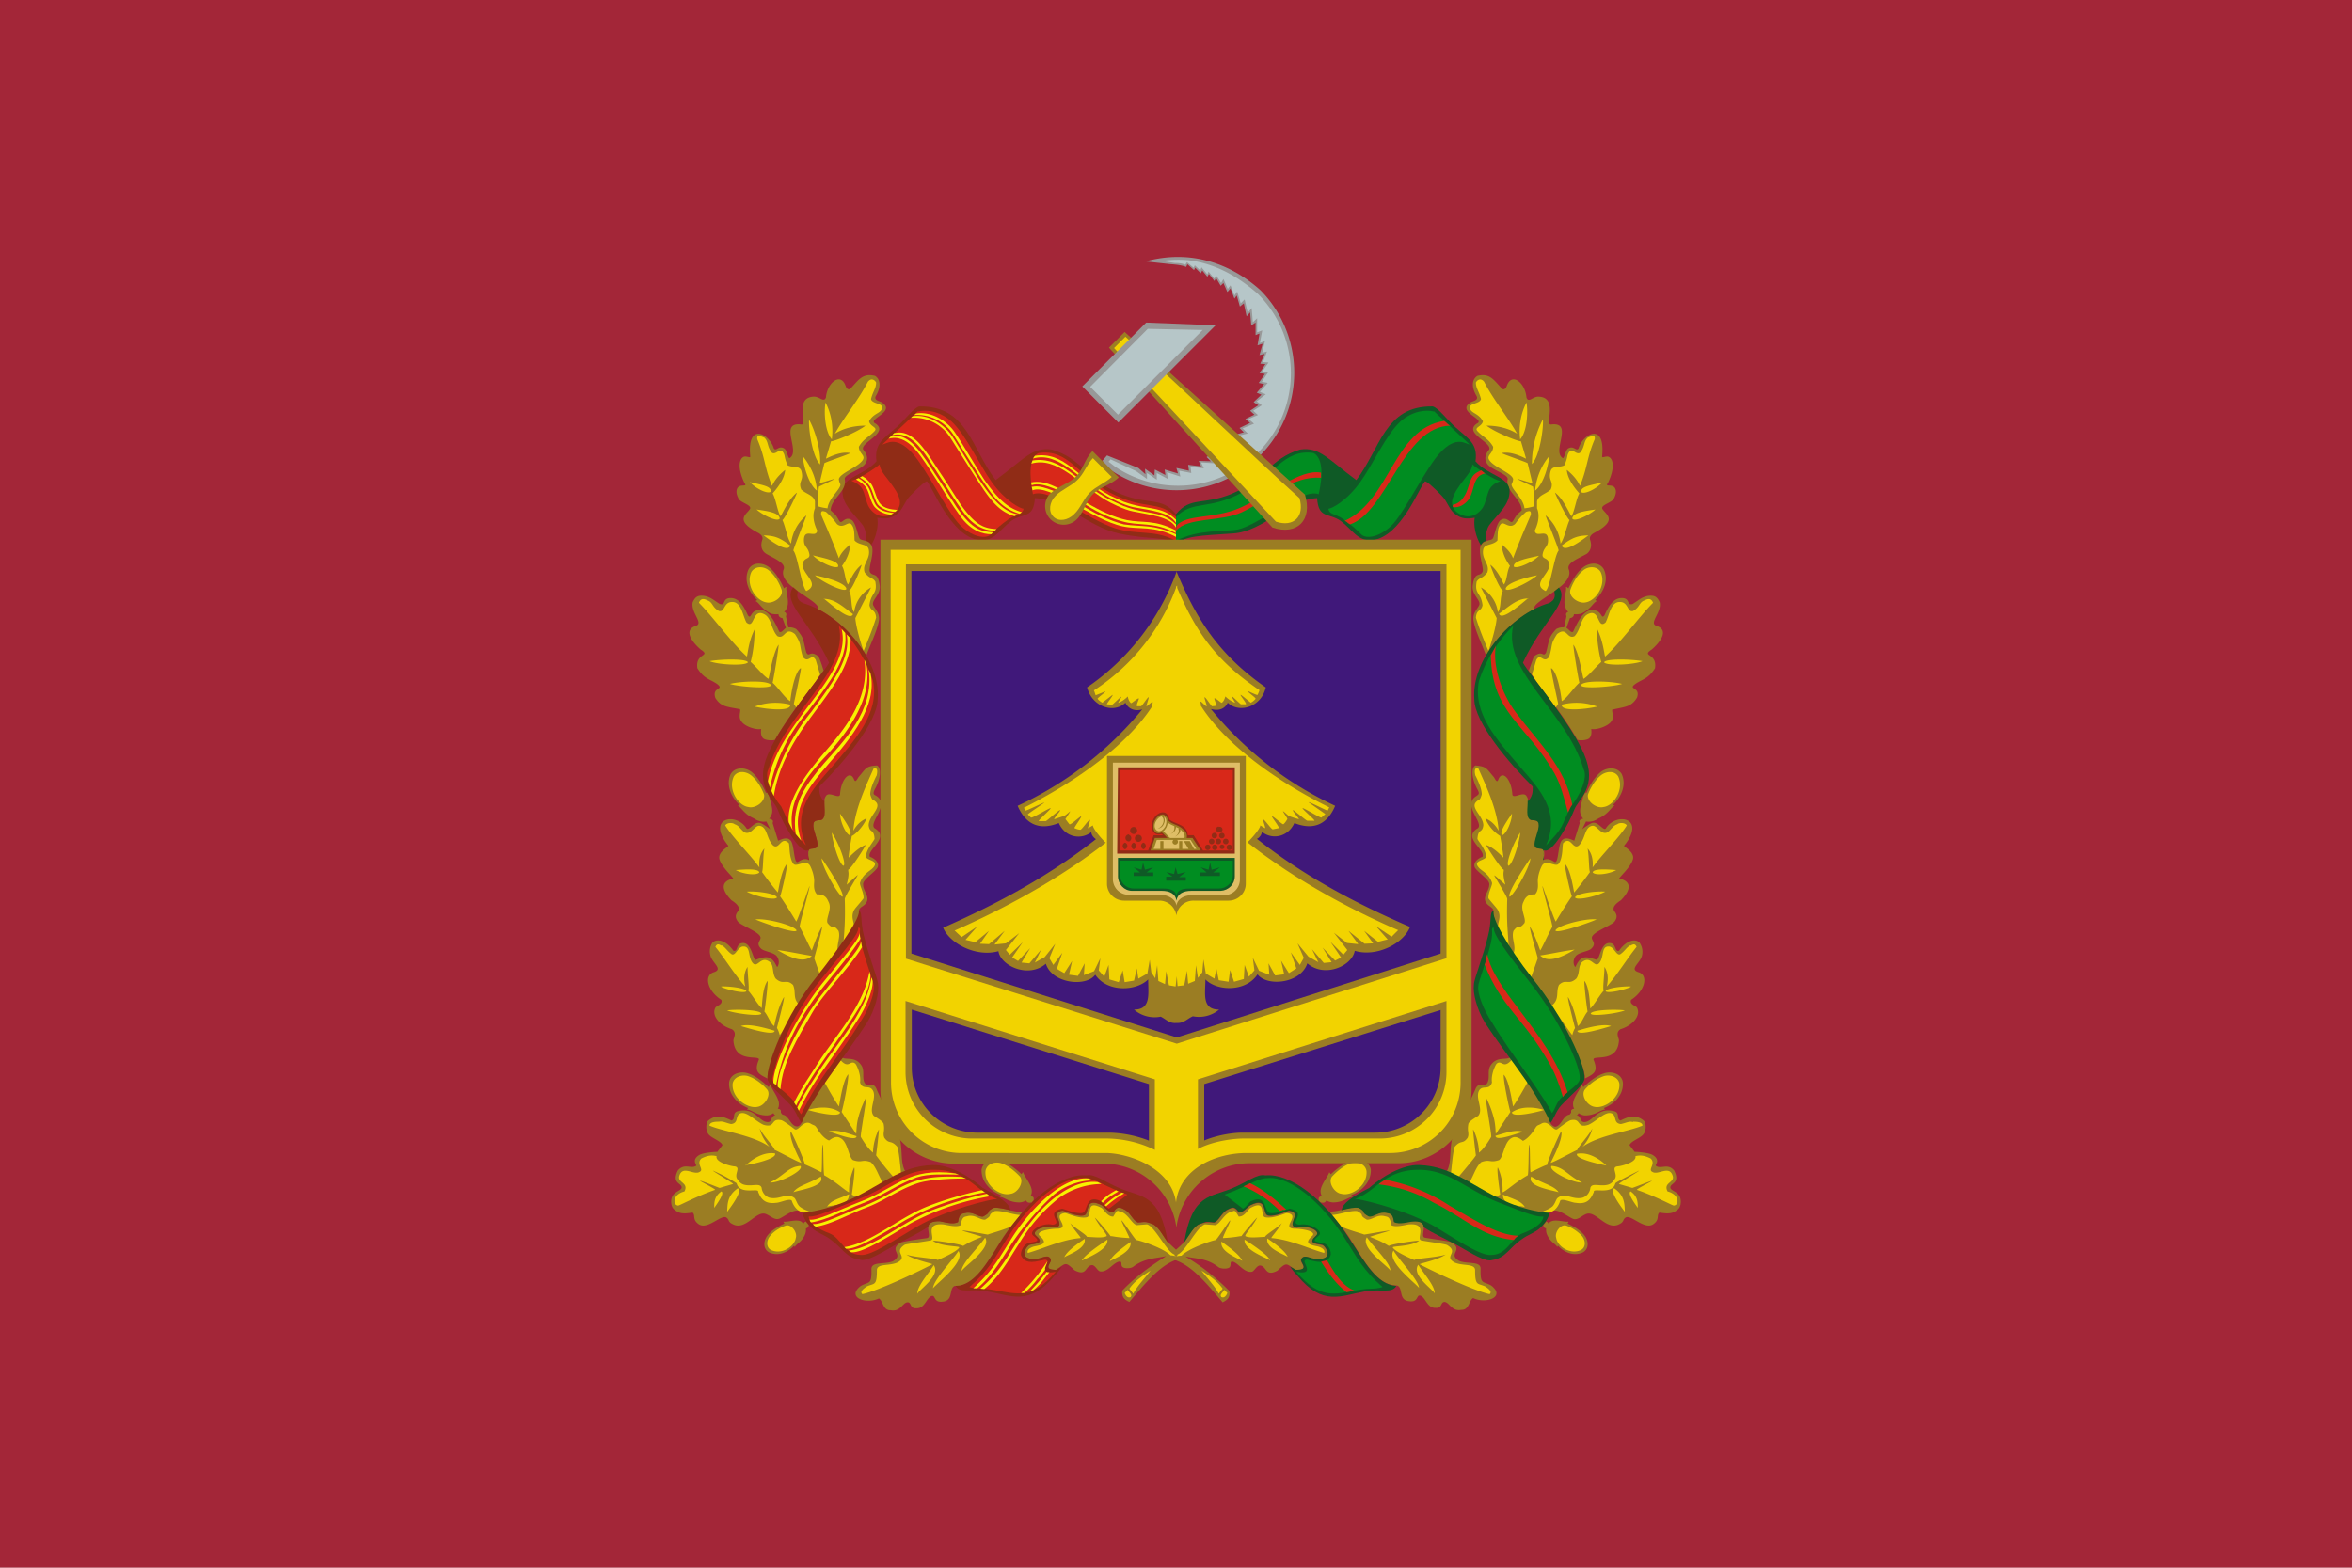 <svg xmlns="http://www.w3.org/2000/svg" height="400" width="600"><path fill="#a32638" clip-rule="evenodd" fill-rule="evenodd" d="M0 0h600v400H0z"/><path d="M393.7 312.6c0 .4.3.8.7.8 0 .5 0 1 .2 1.5.8 2 2.3 2.5 2.6 3.2.1.2.2-.4.3-.2 1.5 1.6 4 2.8 6.4 1.6 1.6-1 1.3-3.1.2-4.4-1.2-1.5-3.2-2.4-4.2-2.9 0-.1.3-.4.2-.5-.9.2-3.3-.7-4.5 0a2 2 0 00-.6.5c-.1-.3-.4-.5-.6-.5a9 9 0 01-.7.9m18-29.1c-4.4-1-5.2 2.7-7.5 2.8-1.3 0-.6-1.3-2-1.8a.7.7 0 00.5-.5c.5.4 1.2.6 1.7.6 2.6 0 4-1.5 5-1.5.2 0-.4-.4-.2-.4 2.6-1 5-3.3 4.8-6.5-.3-2.3-3-3-4.9-2.3-2.2.7-4.2 2.6-5.2 3.5-.1-.2-.4-.7-.5-.5-.2 1-2.3 3.4-2.1 5 0 .4.1.7.3 1-.4 0-.7.2-.8.5v.5l-.4.5c-1.7.2-2 2.8-3.6 3.1-.3 0-1-.3-1.3-1-.6-1.6-2.1-6.6-5.6-11.7l-4.4-6c.1 2.6-3.5-.1-5.4 3.3-.7 1.5.1 3.1-.8 4.4-.8 1-2.2-.7-3 1.6-1.6 3.7-3.8 7.3-5.3 10.7-1.6 3.8-.4 7.6-2 10.2 6.8 3.4 11.5 10.4 26 10.5.7-.5 1-.8 1.4-.6 1.5-.2 3.4 1.4 4.7 2 1.3.7 2.4-.8 3.7-1.2 2.4-.7 5 4.3 8.2 2.7 1.5-.7.8-1.2 1.8-1.8 1.4-.6 4.7 3.2 6.9 1.8 1.8-1.2.8-2.3 1.6-3 1 .1 2.8.5 4-.3 1-.6 1.2-1 1.4-1.7.6-3.4-2.5-3.3-2.6-4.4 0-1.2 2.6-1 1-4.3-1.6-2-3.4-.3-4.6-1.2-.6-.1 1.4-1.4-.9-2.8-1-.6-4-.8-4.6-.8l-1.3-1.7c.3-1.1 3-1.8 3.7-3 .6-1 .5-2.6 0-3.2-2-1.7-3.8-1.2-6-.1-1.2-.4 0-2-1.7-2.4zM380.4 328c-2.1-1.2-2.8-.1-2.7-4.3 0-2-3.4-1.1-5.5-2-3-1.8 1.3-2.7-1.9-4.7-.4-.3-4.6-.8-6.8-1.2-.9-.2-.2-1.6-.3-2.8l-.2-.1.2-.1c-.2-.8-.9-1.4-2.9-1.2-.7 0-3.4.9-4.7.1-.3-2.3-1.1-2.1-1.8-2.3-2-.5-3.3 1.1-4.6.9-2.4-1.3-.4-1-2.6-2.2-2.1-.3-5.3 1.2-7.5 1 1.8 2 3.4 4.2 5 6.5 3.8 6 6.7 11.4 11.1 12.3l1.2.1c1.6.5.3 3.7 3 4 2.6.4 1.8-1.8 3-1.4 1.3.5 1.7 3.2 3.8 3.1 1.8.2 1.2-1.6 2.4-1.5 1.2.2 1.8 2.5 4.2 2 2 .1 1.9-2.4 3-3 3.3 1.6 8.4-.3 4.6-3.2zM337 306.9v-.1c.6.2 1.1 0 1.3-.4v-.1c.6.3 1.2.5 1.8.5 2.6 0 3.9-1.4 4.9-1.4.2 0-.4-.4-.2-.5 2.6-1 5-3.3 4.9-6.5-.4-2.2-3-3-5-2.3-2.2.8-4.2 2.6-5.2 3.5l-.4-.5c-.3 1.1-2.4 3.4-2.2 5.1 0 .4.2.7.3 1-.3 0-.7.2-.8.5v.5c.1.3.4.5.6.7zm70.3-62c-1.3-.4-2.6-.9-3.5-.5-1.5.7-1.8 2.5-2 2.3-.7-1-.3-2.3.3-2.9 1-.9 3.3-1.1 3.9-1.8 1.4-1.4-.1-2 .1-2.9.4-1.4 5.1-3 5.8-4 .5-.7.8-1.5 0-2.5s.2-2 1.6-2.9c4-4.1.9-5.3-.4-5.5-.4-.1 3-2.9 3.5-5.1.3-1.8-2.3-3-2.3-3.3 5.8-7.2-2-8.6-4.6-4.5-.6 1-2-1.9-3.6-1.3-.6.2-2.2 1.3-2.5 1.6l1-2c1.1.2 2.2-.1 3.2-.8 2.4-1 3.2-2.8 4-3.2.3 0-.4-.2-.3-.3 2-1.8 3.5-5 2.2-7.8-1.2-2-4-1.7-5.5-.4-1.8 1.6-3 4-3.5 5.2l-.3-.1-.5.9c-.3 1.4-1.2 3.6-.6 4.8.1.3.3.7.6 1-.4 0-1 .3-1 .7l.1.4-1.4 4.5c-.8-.3-2.4-1.2-3.3.1-.9 1.4-.7 6-1.8 5.3-.7-.4-1.5-1-2.7-.5h-.1c.2-.8.4-2 0-2.6-.5-.5-2 0-2.1-1-.3-1.3 1.2-4.1 1-5.4 0-1.4-1.6-1-2-1.2h-.1l-.1-.1h-.1v-.1h-.1v-.1h-.1v-.1l-.3-.6V204.3c0-.5-.2-.9-.4-1.2-.8-1.3-3.4.9-3.6-.4-.2-3.7-2.4-6.3-3.5-4-.4 1.3-.8.2-1.2-.4-2-2.3-1.8-2.7-4.7-3-1.2.6-1 3.5.6 6.3.5 1 .2 1.1-.5 1.6-3.7 2.4 2.7 7.2.2 8.3-3.5 2.4 2.3 5.3 1.5 7.1-1.7.6-2.6 2-1.8 3 1.1 1.4 3.8 3 3.5 4.2 0 1.8-2.5 3.6.1 5.4.5.4 1 .7 1 1.3-.3 1.7 2.5 9.4 9.3 17.8 7.7 9.7 14.3 21.4 14 24.9.5-.3 1.8-.8 2.4-1.6.6-.8.3-2-.1-3-1-1.8 6 1.1 6.4-5.1 0-.7-1-2 .4-2.9 3-.9 5.3-3.4 4.2-5.5-.3-.5-2-.8-1.5-2 3.6-2.3 4.4-6.2 2-7-2.7-.8.4-2.3.8-4.4a4 4 0 00-.6-3.1c-.8-1.1-3.2-1-5.3 2-1.1.3-.7-1.5-1.9-1.9-2.7-.8-3 4.2-3.8 4.2zm12.8-92.8c-1.5.4-2 1-3.6 2-1.6.5-.6-1.3-2.5-1.5-2.6-.2-3.8 2.5-4.7 4.4-1 1.3-.4-1.6-3.5-1.3-2 .2-3.4 3.1-4.5 5.5-.6.3-.9-.5-1.7-1l.9-2.5c.5 0 1-.4 1-.9v-.1c.6.1 1.3 0 1.8-.1 2.4-1 3.1-2.8 4-3.2.2-.1-.5-.2-.3-.4 2-1.8 3.5-5 2.1-7.8-1.2-2-3.9-1.6-5.4-.3-1.8 1.5-3 4-3.6 5.2-.2-.1-.5-.5-.6-.3.2 1.1-1 4 0 5.5 0 .3.3.6.6.8-.4.1-.6.4-.6.7l.1.5-.6 2.8c-.5-.1-1.2 0-2 .4-2.1 2.3-1.7 2.7-2.6 6-.8 1.4-.8-.8-3.1 1l-1.3 3.6c2.8 4 8.8 11.3 12.4 17.7h.1c.7.2 2.5.1 3-.5.8-.9.3-2.4.5-2.3 1.1.3 4.2-.6 5.1-2 .9-1.3-.4-3.2.5-3 3.2-.7 4.6-.7 6-3 1-2.8-2.5-2-.4-3.5 1.9-1.3 3.2-1.2 5-4 .6-4-3.7-2.9-.8-4.8 1.5-1.3 4.8-4.8 1.2-6-2.1-.7 1.3-3.3.8-6-.6-1.3-1.2-2-3.3-1.6zm-14.5-14.5c-.2-.9.8-1.5 1.2-1.7 6-3.2 2.9-4.6 2-6-.6-1 2-1.5 2.8-2.5.4-.7 1-2 .3-3-.8-1-2.6 0-1.7-1.2 2-4.2 1.2-6.4 0-6.7-.7-.1-1.5.4-1.5 0 .9-9-4.9-5.8-6-2.1-.6.9-1.2-.8-2.6 0-.7.3-1 2.5-1.4 2.5-3-1.7 2.9-9.3-3-8.6-1.8.3 2-7-3.3-7.1-1.4 0-2.5 1.7-3 .2-.3-3.7-3.7-6.5-5-3-.4 1.2-1.1 1.1-1.5.5-2-2.2-3-3.7-6-3-1.2.7-1.8 2.5-.2 5.2.5 1.1-1 1.2-1.6 1.6-3.7 2.4 4.1 4.3 1.6 5.4-3.4 2.4 4 4.8 3.2 6.6-1.3 1.5-1.2 2.8-.4 3.8 1.1 1.4 5.4 2.6 5.1 3.8-.6 3.1 3.5 4.9 3.6 7.9-1.2 1.2-1 .6-2.2 2.7-.7 1.1-1.4-1.4-3.2-.2-1.1.8-1.5 4-2 4.7-.4.7-2.7.2-3.2 2.3-.4 1.9 1 5.4.6 6.2-.7 1.4-2-.2-2.5 3.4-.4 2.5 2.3 3.9 1.6 5.2-.5 1-1.7 2-1.4 3.9.5 2.8 2.4 6.5 3.2 8.9 2.8-5 7.4-9.3 12.2-11.8l.1-.4c0-1 2.7-2.5 5.2-4.3l1.2-.9c1.8-1.4 3-3 2.4-4.6-.7-1.7 2.7-2.9 4.6-4 1.8-1.4.8-3.6.8-3.7zM286 308.2c1 .4 1.7.9 2.3 1.7.7.9 1.3 1.8 2 2h.7c.9-.2 2.7 0 3.4.6 1.6 1.1 2.2 2.8 3.3 4.2l.2.3v-.2c.2.4 2.1 2 2.3 2.3.6 1.1-.4 1.2 0 2.3-4.3 1.4-8.2 6.2-12.1 10.8-1-.5-2-1-1.8-2.9 3.1-3.3 7.1-6.2 11.2-8.8-2.6.6-5.5.5-8.4 2.7-.6.5-2.3.5-2.7.1-.6-.4 0-1.5-.8-1.4-1.5.1-3 2.8-4.9 2.5-.7 0-1.3-1.7-2.2-1.6-1.7.2-1.2 3-4.4 1.3-2.4-2.3-2.2-1.8-4.7-.1-3.8 0-.8-2-1.4-2.8-.5-1-1.5-.5-2.3-.3-1 .4-3.7.7-4.3-.6-.4-1 .7-2.5 1.3-2.7 2-.4 3.7-.5 1.6-2.3-1.4-1.2 2-2.8 4.7-2.1 3.3-.4-1.5-3.8 2-4.3.5 0 3.4 1.6 5.5 1.2 1.6-.3 0-4.9 4.6-2.6.6.3 1.6 2 3 1.8.6-1.2 1.3-1.3 1.8-1.1" fill="#9b7d23" clip-rule="evenodd" fill-rule="evenodd"/><path d="M314 308.3c-1 .4-1.7.9-2.3 1.7-.7.8-1.3 1.8-2 2l-.7-.1c-1-.1-2.7.2-3.5.7-1.5 1-2.2 2.8-3.3 4.2l-.2.3v-.2c-.1.4-2 1.9-2.3 2.3-.5 1.1.4 1.2 0 2.3 4.4 1.4 8.3 6.2 12.2 10.8.9-.5 2-1 1.7-2.9a56 56 0 00-11.2-8.8c2.7.6 5.5.4 8.4 2.7.7.5 2.3.5 2.8.1.6-.5 0-1.6.8-1.5 1.4.2 2.9 2.9 4.9 2.6.6 0 1.3-1.7 2.2-1.6 1.7.2 1.2 3 4.4 1.3 2.4-2.3 2.2-1.8 4.7-.1 3.8 0 .8-2 1.3-2.8.6-1 1.6-.6 2.3-.3 1.1.4 3.8.6 4.4-.6.3-1-.7-2.5-1.3-2.7-2-.4-3.7-.5-1.6-2.3 1.4-1.2-2-2.9-4.8-2.1-3.2-.4 1.6-3.8-2-4.3-.4-.1-3.3 1.5-5.4 1.2-1.6-.3 0-4.9-4.6-2.6-.6.3-1.7 2-3 1.8-.7-1.2-1.3-1.3-1.8-1.1" fill="#9b7d23" clip-rule="evenodd" fill-rule="evenodd"/><path d="M231 144h138v129.5a17 17 0 01-17 17H317.1c-3.2 0-16 1.3-17.2 9.8-1-8.5-14.6-9.8-17-9.8H247.9a17 17 0 01-16.7-17v-.1z" fill="#abd3f1" clip-rule="evenodd" fill-rule="evenodd"/><path d="M376.5 97.6c0 1.5.8 2.2 1.3 4.2-.2 1.3-3.2 1-2.8 2.4.3 1.3 2.2 1.2 3.3 3.3-.3 1.4-2.3 1.5-1.4 2.5 1.4 1.5 2.9 2 4 4 0 1.8-1.9 2.2-.9 3.5 1.3 1.8 5.6 3.2 6 4.7 0 .4-.1.8-.4 1.4 0 1.3 3 3.5 3.3 6.1.6-.1 1-.1 2.4-.5.1-1.6 0-3.2-.2-5 0-.1-3.9-1.8-4-2 0-.1 3.8 1.2 3.8 1l-1.2-5c0-.2-6.6-2.4-6.6-2.6 2.8-.6 6.3 1.6 6.2 1.4l-1.3-4.4c-.9 0-6.6-2.3-8.8-4 5.4 0 8 2.3 7.8 2-2.5-4.4-6.1-8.7-8.4-13.2-.9-1.1-1.8-.4-2.1.2m28.6 14c-1.2 1-.7 2.3-2 3.9-1 .7-2-1.3-2.8-.2-.7 1-.2 1.1-1.2 3.4-1.1.7-3 0-3.5 1.4-.8 2.6.9 2.6 0 4.8-1.3 1.2-3.1 1.4-3.5 3v1.8c.9 2.1 0 4.5-.6 5.7.4 2 3.1-.6 3.4 2 .2 2.3-1.1 2-1.4 4.2 0 1.2 1.4.5 1.8 2.4 0 2.6-4.7 5-1 6.8 1.2-1 2.2-9 3.3-10.3.2-.1-3.4-8.9-3.3-9a11 11 0 013.8 7.2c1-1.3 1.5-4.3 2.3-6-.8-.6-3.8-6.9-3.7-7 2.3 1.7 4 6.1 4.2 6 .8-1.3 1.2-4.5 2-5.8-.5-.6-3-3.3-3.2-6 3 2.4 3.3 4.3 3.4 4 1.9-4.7 1.7-7.1 3.7-11.8.3-1.4-1-.7-1.7-.5zm-15.8 19c-1.1 1-1.6 1.5-2.8 3.1-1.6 1.4-2.9-.9-3.7.1-.8 1-.7 2-.8 4.1-1.2 1.3-3.2.8-3.6 2.2-.6 2.6 1.8 3.8 1 6-1.4 1.7-2 1.2-2.7 2.3-.6 3.3 1.1 2.7 1.5 6-.3 1.7-1.5.9-1.7 3.2 1 3.2 2 5.6 3.2 8.5.6-1.6 2-6.3 2.1-8.4l-4-7.8c.1 0 3.8 2 4.3 6.3 1-1.3.4-3.8 1.3-5.5-1-.5-3.3-6.5-3.2-6.6 2.3 1.8 3.4 5.3 3.5 5 .8-1.2.7-3.4 1.5-4.7-.5-.7-2-2.8-2.1-5.5 2.9 2.4 2.8 3.7 2.9 3.5 1.8-4.8 2.5-6.3 4.5-11 .2-1.3-.5-1-1.2-.8zm30.2 22.6c-1.4.5-1.1 1.7-2.9 2.7-1.5.4-1.2-2.2-3.2-2.3-2.5-.2-2.8 3.3-3.8 5.2-2.2 2-1.4-3.9-4.7-2-1.7 1-1.6 3.7-3.2 5.5-2 1-1.9-2.6-4.5-.5-1.8 2.8-1 2.5-2 5.8-1.5 1.9-2.2-1.2-3.3.8l-1.1 3.7 1.2 1.9 4.9 6.5.6-.9c0-.1-2-9-1.8-9.1.1-.1 1.8 1 2.7 8.4 1.4-.8 3-3.4 4.5-4.7-.3-1.2-1.7-9.6-1.5-9.7 1.6 2.5 2.4 8.9 2.6 8.7 1.3-.8 3.2-3.2 4.5-4.3-.3-.8-1.3-5.6-1-8.3 1.6 3.3 1.8 7 2 6.9 4-3.6 8.6-10.1 12.2-13.7-.5-1.3-1.4-1-2.2-.6zm-3.6 88c-1 .5-1.4 1.5-2.6 2.3-1 .4-1.6-2.1-3-2-1.9 0-1 2.8-2.4 4.3-1.2 1.2-2-2-4.2-.4-1.2.9-.6 3-1.6 4.3-2 1.8-2.6-.1-4.4 1.6-.9 1.9.3 3.7-2 5.4 2 2.5 4.6 6.5 5.4 7.4 0 0 .2-1 .7-1.8 0 0-2-7.6-1.8-7.9 0 0 1.4 2 2.5 7.4 1-.7 1.6-2.7 2.5-3.7-.2-.8-1-7.7-.8-7.8 1.4 1.7 1.4 7 1.5 7 .9-.8 2.5-3.6 3.4-4.5-.3-.6.2-4.1.2-6.1 1.5 2.3.5 5 .6 5 2.7-3 5.3-7.3 7.6-10.1-.4-1-1-.6-1.6-.3zm-3.3-30.9c-1 .3-1.3 1-2.4 2-1.8 1-2.7-1.8-4-1.6-2 .3-1.7 3.3-3.4 5-1.6 1.3-2-2.5-4-.6-.3.3 0 3.8-1.2 5.3-.8 1-3.3-1.4-4.3.6-.5 1-1 2.5-1 3.8 0 .7.3 2.3-.7 3.4-2.3-.1-2.7 1.4-3 2-.9 1.8.8 4.1.3 5.3-1.6 2-1.3 0-2.8 2-.7 2 1 4.2-.2 6.1 2.2 2.3 3.7 5 4.6 6l1.8-5.1c0-.1-2.2-7.7-2-8 0 0 .8.9 2.6 6 .4-.4 1.6-3.3 3.1-6 .2-.3-2.7-10.2-2.5-10.4 0-.2 3.2 9.3 3.4 9 1.8-3 3.7-5.9 4.1-6.4-.4-.8-2-8.2-1.8-8.3 1.6 1.5 2.3 7.5 2.4 7.3a87 87 0 004-5.2c-.3-.5-.2-4-.6-6 1.8 2 1.2 5 1.3 4.8 2.3-3.2 6.8-7.6 8.7-10.7-.5-.8-2-.7-2.4-.3zm4 76c-1-.3-1.7.2-3.1.5-2-.2-1-2-2.3-2.7-1.7-.7-3.9 2-6 2.9-3.1 1-1.7-1.7-4.4-1.2-.4 0-1.8 1-3.5 2.3-1 .7-2.2-2.5-4.1-1.4-1 .6-1 .2-1.7 1.4-.3.5-1.6 2.4-3 3-1.8-1.5-2.6-.9-3.1-.6-1.7 1.1-1.9 4.8-3 5.5-2.4.8-2.2-.3-4.5.5-1.6 1.3-2.2 4.4-3.6 5.9 1.8 1.2 3.7 2.5 5.9 3.7a73.2 73.2 0 002.5-1.3s-1-6.7-.6-6.9c0 0 1.4 2.7 1.2 6.3.6 0 3.6-2.8 6.4-4.3.3-.1.2-7.7.4-7.8.3-.1.1 7.2.4 7 3.1-1.5 3.5-1.7 4.2-1.9 0-.9 3.4-8.6 3.6-8.5.5 2.1-2.8 8-2.7 8 1.1-.3 5.6-2.8 6.8-3.3 0-.6 3-3.7 3.8-5.5-.5 2.6-2.7 5-2.6 4.8 4-3 12-4 15.4-5.5 0-1-1.8-1-2.4-1zm-37.6 42c-2-1-2.7 0-2.7-4.2 0-1.8-3.2-1-5.3-2-2.8-1.6 1.3-2.5-1.8-4.4-.4-.3-4.5-.8-6.6-1.2-1.5-.3 1.8-4.4-3-4.1-.8 0-3.4.9-4.7.2-.3-2.3-1-2.1-1.7-2.3-1.9-.5-3.2 1-4.5.9-2.3-1.3-.3-1-2.5-2.2-1.8-.2-4.4.9-6.4 1l2.4 3c2.3 1 5.1 1.7 5.8 2 .3 0 6.3-1.1 6.5-1 .3 0-5.2 1.5-5 1.6 3.4 1.3 4.2 2 4.8 2.3.7-.5 7.6-1.5 7.7-1.3-2 1.5-7 1.3-6.7 1.7.5 1 4.3 2.7 5.5 3.2.4-.4 6.1-.7 8-1.4-2.2 1.5-6.9 2.3-6.6 2.5 4.2 2.2 14 6.8 17.8 7.6.8-.7-.5-1.5-1-1.9zM336 318c-2-.4-3.3-.8-1.3-2.6 1.4-1.2-2.4-1.9-4.7-1.9-3.2-.3 2-3.5-1.7-4-.4 0-3.4 1.5-5.5 1.1-1.6-.3.5-4.7-3.8-2.4-.6.3-1.5 2.3-3 2.2-1.2-2-1-1.4-1.7-1.3-2 .4-3 3.2-4.3 3.5l-2.6-.2c-2 .5-5 7-7 7.7-.2 1-1.3.4 1 .3 2-2 7.9-3.9 8.7-4 .3 0 3.5-5 3.7-5 .3 0-2.1 4.5-1.8 4.5 3.5-.2 4-.5 4.7-.5.4-.7 3.9-4.8 4-4.7-1.2 2.3-3.3 4.4-3 4.7 1 .6 3.7.2 5 .2.2-.6 2.9-2.1 4.3-3.5-1.4 2.3-3 3.8-2.6 3.8 4.8.4 9.7 2.8 13.4 3.8.4-1-1.2-1.6-1.8-1.7zm50.2-48.3c-2.7 3.7-3 .5-4.4 1.7-.3.3-1.5 2.7-1.2 4.8-.7 2.2-2.4.5-3.3 2.1-1 1.9 1.2 4.8-.2 6.4-1.6 1-2.3 1.5-2.5 2-.4 2 .3 2.4-.2 3.6-1.3 1.8-1.6.4-3.3 2.3-.5 1.5-.7 4.7-1 7l1.7 1c1.7-2 4.4-5.2 4.7-5.8 0 0-.8-6.4-.7-6.6 0-.1 1.4 2.5 1.5 5.9.5-.4 1.5-1.3 3.1-4 .2-.2-1.2-7.8-1.4-10.1 0-.2 1.3 2.3 2 5 .6 2 .5 4.4.6 4.3l3.7-5.6c-.3-.8-1.8-7.8-1.7-9.5 1.5 1.5 2.3 8.2 2.4 8.1 2-3 3-5 4.2-7l-.3-.5-3.7-5.1zm-9.8-71.8c.6 1.2 1.6 3.3 1.6 4.8-.6 2-.7 1-1.6 2.1-1.1 1.5 2 3.5 2 5.8-.3 2.1-1.3.7-1.5 3.4 0 .4 2 2.5 2.2 4.4.2 1.2-3.4 1-2 2.8.7 1 2.7 1.6 3.5 4 .2.6-1 2.5-.9 4 1.3 1.7 2.4 2.7 2.6 3.4.7 1.8-.5 3 0 4.3.1.7.2 1.2.5 1.7v.2l2.1 3.2c-.2-4-.6-6.3-.4-12.6 0-.7-3.3-5.8-3.3-6 0-.3 2.9 2.5 2.8 2.3-.8-3.2-.3-3.1-.4-3.8-.8-.3-4.5-6.1-4.5-6.3 2.2.7 4.4 3.3 4.4 3.2 0-1.1-.6-4.3-.8-5.5a9.6 9.6 0 01-3.8-4.5c2.5 1 3.4 3.3 3.4 3.1-.4-5.7-3.6-12.2-5.2-15.9-1-.2-1 .8-.7 2zm13-95.2a16.1 16.1 0 00-1.6 9.4c1.9-2.2 2-7.4 1.6-9.4zm19.3 20.4c-2.7.7-5.7 1-5.3 2.5 1 .6 4-1 5.3-2.5zm10.3 45.6c-2.8-.5-9.4-.7-9.8.3.7 1 7.8.6 9.8-.3zm-3 83c-2-.1-6.2.4-6.4 1.2.5.7 5.1-.4 6.4-1.1zm-6.5-24.2c-2.6-.2-7.5.5-7.7 1.5.7.9 6-.5 7.7-1.5zm2.8-5.5c-2.6-.2-5.8-.4-6 .6.7.9 4.3.4 6-.6zm-26.6-14.4c-1.5 2.2-3.3 4.8-2.5 5.5 1-.2 2.5-3.5 2.5-5.5zm2.2 4.7c-1.5 2.1-3.9 7.9-3.1 8.6 1.1-.2 3-6.7 3-8.6zm2.5 6.7c-1.5 2.1-6 9-5.3 9.8 1-.2 5.3-7.8 5.3-9.8zm17.9-73.1c-1-1.6-3.3-1.4-4.5-.3-2 1.6-3 4.3-3.2 4.9-.5 1.8 2.1 3.6 3.9 3.2 2.6-.4 5.4-4.5 3.8-7.8zm4.5 52.2c-1-1.6-3.2-1.3-4.5-.2-1.9 1.6-3 4.2-3.2 4.8-.4 1.8 2.2 3.7 4 3.2 2.5-.3 5.3-4.4 3.7-7.8zm.3 78.4c-.3-1.8-2.5-2.4-4-1.9-2.4.8-4.4 2.9-4.8 3.4-1.1 1.5.6 4.1 2.4 4.4 2.5.6 6.7-2.2 6.4-5.9zm-9.7 42.4c1.3-.8 1-2.6.1-3.6a10.3 10.3 0 00-4-2.6c-1.4-.4-3 1.8-2.5 3.2.3 2.1 3.6 4.4 6.4 3zm-10.8-177.1c-2.7.6-6.8 1.3-6.4 2.8 1 .6 5-1.3 6.4-2.8zm2.6-25.4a16.1 16.1 0 00-3.6 8.8c2.3-1.8 3.5-6.8 3.6-8.8zm10 20.2c-2.8.1-4 .5-6.8 2.6.7 2 5.1-1.3 6.8-2.6zm2.3 43.7a15 15 0 00-9.1-.5c-.2 2 7 1 9 .5zm3.5 81.5c-1.9-.7-6 .4-8.6 1.2 0 1.5 7.2-.8 8.6-1.2zm-22.4 27c-2-.7-4.6.3-7.1 1 0 1.6 5.6-.7 7.1-1zm5.3-5.6c-2-.6-5.6-1.2-8.2.6 0 1.5 6.7-.1 8.2-.6zm20.6 26c-.1-2 0-4.1-2.7-6-1.4.6 1.8 4.8 2.7 6zm3.3-1c0-1.4 0-2.9-1.8-4.2-1 .4 1.2 3.3 1.8 4.2zm-8-10.8c-1.4-1.4-4.4-3.6-7.5-3-.6 1.3 6 2.7 7.6 3zm-6.2 4.3c-3.7-1.7-4.6-4-7.8-4.2-1 1.2 5.7 4.5 7.8 4.2zm-6 2.5c-1.1-1.7-4.1-2.2-7-4-1.2 2.6 5.6 3.5 7 4zM389 308c-1-1.7-3-2-5.6-3.2 0 3.2 4.2 2.6 5.6 3.2zM366 330c0-2-2.8-5-4.2-7.3-1.8 2.6 3.4 6 4.2 7.3zm-37.5-9.3c-.6-1.5-3.4-3.5-5.2-4.7-.5 2.5 4.2 4 5.2 4.7zm33.5 8c0-2-5.1-7.2-6.5-9.6-1.9 2.7 5.6 8.3 6.5 9.5zm-38-7.2c-.7-1.4-4.6-4-6.5-5.2-.4 2.5 5.4 4.6 6.4 5.2zm30.7 2.7c0-2-4.5-6.2-6-8.5-1.8 2.6 5.2 7.2 6 8.5zm-37.8-2.5c-.6-1.5-3.5-3.6-5.3-4.9-.5 2.6 4.3 4.3 5.3 4.9zm84.8-79.4c-2.5.3-5.7 1-8.8 1.5 1.8 1.7 4.6 1 8.8-1.5zm-11.8-89.6c-2.7 0-4.6 1.7-7.5 3.9.7 2 5.8-2.7 7.5-4zm3.7-45.7a24.2 24.2 0 00-2.8 11.4c2-2 3-9.3 2.8-11.4zM407 130c-2.8.4-5.8.8-5.9 2.3.5 1 4.4-.9 5.9-2.3zm6.8 44.5c-2.7-.7-9.8-1-10.5.3 0 1.1 8.5.4 10.5-.3zm.7 83.3c-2-.3-8.3-.2-8.7.8.1.9 7.3-.1 8.7-.8zm-7.2-23.2c-2.6-.4-10 1.5-10.5 2.8.2 1 8.7-2 10.5-2.8zm-15.2-87.8c-2.8.5-8 2-8 3.5.5 1 6.5-2 8-3.5zm29 148.8c-1.2-.6-2.4-1-3.9-.6.4 1.6-3.9 2.6-4.5 2.6-2 .2.4 2.2-1 3.5.1 0-.6 1-1.6 1.2-2 .5-4-.6-4.4.8 0 .4-.4 2-2 2.5-2.8.6-4.4-1.5-6.4.1-.4.4-.7 1.8-1.5 2.3-1.3 1-3.4 1.2-1.4 1.4 1.5.2 3-1 3.6-3 .4-.8 3 .5 4 .5 3 .5 3.9-1.1 4.6-2.8-.2-.8 2.3 0 4-.6 1.1-.4 1.3-1 1.5-1.6.3-.4 6-3.2 6-3.2.3 0-5.5 3.4-5.1 3.4l1.7.5 1.7.5c.2 0 4.9-1.9 5-1.8.2 0-4.2 2.2-3.8 2.3 4.9 1.7 9 4 9.4 4 1.4-.1 1.5-2.8-1.6-3.6-1.2-2.3 1.9-2.2 1.3-4-.9-2.8-3.7 0-5.2-1-1.2-.6 1-2-.4-3.4zm-109.2 33.2l-1 1.3c-1-2-3-4-4.4-5.9 2 1.3 4 2.6 5.4 4.6zm-.4 2c-.4-.5.6-1.2.8-1.7l.8.8c-.2.5-.7 1.5-1.6 1zm37.1-32c-.3-1.9-2.5-2.5-4-2-2.4.8-4.4 3-4.8 3.4-1.1 1.5.6 4.2 2.4 4.4 2.6.7 6.7-2.1 6.4-5.8z" fill="#f2d300" clip-rule="evenodd" fill-rule="evenodd"/><path d="M389.7 204.3h.3c1-1.5 1-2.1 1-3.6-6-5.9-14.9-16.4-14.9-22.3-.8-10.1 9.4-21.7 19-24.5 1.8-.8 1.6-2.1 1.4-3l1.2-1c2.8 4-4.4 8.7-9.2 19.2 1.8 3.2 12 15 15.6 23.3 3.6 8.4-1.5 11.5-2.5 14.2-1.2 3.2-5.7 11.6-7.8 10.3v2.4l-.2.2c.2-.9.4-2.1 0-2.7-.4-.5-2 0-2.1-1-.3-1.3 1.2-4.1 1-5.4 0-1.4-1.6-1-2-1.2-1.4-.6-.7-3.1-.8-5" fill="#0f5a26" clip-rule="evenodd" fill-rule="evenodd"/><path d="M400.7 205.8c2.4-2.8 4.4-7.5 3.3-9.5-4.3-14.7-20.7-24.7-18-36.6-3.8 3.7-7 8.7-8.7 14-1.7 8.3 4.5 15 10.5 22 4.9 5.6 10.4 11.4 6.6 20 4.6-4.7 3.7-4.6 6.3-9.9" fill="#008d21" clip-rule="evenodd" fill-rule="evenodd"/><path d="M401.1 205.3c-1.9-9.7-8.6-15.8-14.4-23.5-3.8-5-6-12.3-5.1-17l-1.3 2.4c.3 15 9 17.4 16.3 30.2 1.5 2.7 2.4 6.2 3.4 9.9.4-.7.5-1.2 1.1-2" fill="#d82819" clip-rule="evenodd" fill-rule="evenodd"/><path d="M404.2 275.2c.3-3.5-5.4-15.8-13.2-25.5-6.7-8.5-10.4-15.5-10-17.2-1.1 0-.4 2.6-1.4 6.3-1.3 5.5-3.6 11-3.6 12.4-.3 2.1.7 6.3 2.8 9.7 3 4.7 7 9.8 10.4 14.7 3.5 5.1 5.7 9.3 6.3 10.9.8-.7 1.4-3 2.8-4.5 2.6-2.8 5.9-5.3 5.9-6.8" fill="#0f5a26" clip-rule="evenodd" fill-rule="evenodd"/><path d="M403 275.2c.3-3.1-5.3-15.2-12.3-24-6.1-7.8-10-13-9.6-14.5-1 0 0 .6-.8 4-1.2 5-3.2 9.8-3.2 11-.2 2 1.4 6 3.4 9 2.6 4.4 6 9 9.1 13.5 3.2 4.6 5.7 8.4 6.3 9.8.7-.6.9-2.2 2.1-3.6 2.4-2.5 5-3.7 5-5.2" fill="#008d21" clip-rule="evenodd" fill-rule="evenodd"/><path d="M399.9 278.7c-2.5-8.1-7.2-14.2-12.6-21.4-3.6-4.7-7-9.4-7.9-13.8-.3.7-.3 2-.7 2.6 4.5 11.2 9.8 13.4 16.6 25.3 1.4 2.5 2.4 5 3.4 8.5.3-.6.7-.7 1.2-1.2" fill="#d82819" clip-rule="evenodd" fill-rule="evenodd"/><path d="M395.2 309.5c-15.4-1.6-21.3-11.6-32.6-12.2-3.7-.4-9 2-13.3 5.8-4.5 2.3-6.8 4-7 5.5h-.1v.2c1.6-.4 3.2-.8 4.4-.6 2.2 1.2.2.9 2.6 2.2 1.3.2 2.6-1.4 4.6-.9.7.2 1.5 0 1.8 2.3 1.3.8 4-.1 4.7-.1 2-.2 2.7.4 2.9 1.2l-.2.1c3 2 6 3.2 8.7 4.7 4 2.3 7.4 4.4 9 3.8 3.4-.5 4.4-3.2 7.5-5.3 1.6-1.2 3.5-1.7 4.7-2.9 2.1-2 2.3-3.4 2.3-3.8" fill="#0f5a26" clip-rule="evenodd" fill-rule="evenodd"/><path d="M393.7 310.4c-2 .2-5.7-1.4-11.4-3.6-8.6-3.4-12.8-8.6-21-8.3a15 15 0 00-7.6 2.2c-2.6 1.5-5 4.3-8.1 5.2 1.4 0 13 2.7 20.5 7.1 6.1 3.7 11.7 7.5 14.4 7.2 4.1-.1 5-4.4 7.9-5.5 5-1.9 5.3-3.8 5.3-4.3" fill="#008d21" clip-rule="evenodd" fill-rule="evenodd"/><path d="M386.2 316.4c-8.3-.8-12.6-5.7-20.4-9.5a35.8 35.8 0 00-14.1-4.7c.5-.5 1-.7 1.6-1.2a45 45 0 0116.6 6.7c6.3 3.6 12.2 7.5 17.4 7.6-.5.4-.7.5-1.1 1.1" fill="#d82819" clip-rule="evenodd" fill-rule="evenodd"/><path d="M277.2 299.9c2.1-.5 4.8 1.8 8.5 3.3 5.4 2.3 10.2 1.3 12.2 13.8-1.3-1.9-2.6-4.3-4-4.7-1.6-.5-1-.7-3.6-.4-1.2-.3-2-2.7-3.5-3.3-.6-.2-1.6-1.3-2.8.7-1.3.1-2.3-1.5-3-1.8-4.6-2.3-2.9 2.3-4.5 2.6-2 .4-5-1.3-5.4-1.2-3.6.5 1.2 4-2 4.3-2.9-.7-6.2.9-4.8 2.1 2 1.8.4 2-1.6 2.3-.6.2-1.7 1.7-1.3 2.7.6 1.3 3.3 1 4.3.6.8-.2 1.8-.6 2.3.3.6.9-2.4 2.8 1.4 2.8l1.5-.8c-.5.7-1 1.4-1.8 2.2-6.6 8-11.1 5.1-17.3 4.1-4.3-.8-6.9.6-8-1.4 5-.3 8-6 12.2-12.4 6.2-9.7 14.8-16.4 21.2-15.8" fill="#902c16" clip-rule="evenodd" fill-rule="evenodd"/><path d="M322.8 299.9c-2.1-.5-4.8 1.8-8.5 3.3-5.4 2.3-10.2 1.3-12.2 13.8 1.3-1.9 2.6-4.3 4-4.7 1.6-.5 1-.7 3.6-.4 1.2-.3 2-2.7 3.5-3.3.6-.2 1.6-1.3 2.8.7 1.3.1 2.3-1.5 3-1.8 4.6-2.3 2.9 2.3 4.5 2.6 2 .4 5-1.3 5.4-1.2 3.6.5-1.2 4 2 4.3 2.9-.7 6.2.9 4.8 2.1-2 1.8-.4 2 1.6 2.3.6.2 1.7 1.7 1.3 2.7-.6 1.3-3.3 1-4.3.6-.8-.2-1.8-.6-2.3.3-.6.9 2.4 2.8-1.4 2.8l-1.5-.8c.5.7 1 1.4 1.8 2.2 6.6 8 11.1 5.2 17.3 4.1 4.3-.7 6.9.6 8-1.4-5-.3-8-6-12.2-12.4-6.2-9.7-14.8-16.4-21.2-15.8" fill="#0f5a26" clip-rule="evenodd" fill-rule="evenodd"/><path d="M323.3 300.6c-2.2 0-4.9 1.8-8.3 3.2l-2.6 1 4.7 3.6c.9-.5 1.6-1.7 2-1.9 4.2-2 3.3 2.7 4.8 3 1.9.3 4.9-1.2 5.2-1.1 4.6 1-.6 3.8 2.4 4.1 2.5-.6 6.2 1.6 5 2.7-2 1.6-1.1 1.5.8 2 1.6 0 2.5 2.3 2.1 3.2-.5 1.1-1.3 2.1-4.6 1.3-1-.1-1.5-.6-2 0-.3.7 2.6 3.7-2.1 2.8 6 7.2 10 5.7 15.5 4.7 4-.7 4-.1 6.5-.8-5-4.4-6.2-7-10-13-5.7-8.7-13.6-15.4-19.4-14.8" fill="#008d21" clip-rule="evenodd" fill-rule="evenodd"/><path d="M326.5 309a28 28 0 00-9.3-6.3l1.7-.8c3.2 1.5 6.3 4 9.2 6.7l-.4.1h-.6v.1l-.5.1-.1.1m17 20.7c-3-2.4-4.7-5-6.5-7.8h.2c.4-.2 1-.2 1.3-.4 2.1 3.6 4 6.7 7.1 7.8l-2 .4z" fill="#d82819" clip-rule="evenodd" fill-rule="evenodd"/><path d="M222.2 139c-.4-.4-.4-.8-1.4-1 .3-1.2 0-3-.7-4-2.2-2.9-5.2-5.1-5.2-8.7 0-3.6 5.6-4 8.7-7.6-.6-4.4 1.6-5.6 4.9-8.5 2.3-2 4.5-5.1 6-5.5 12.3-.2 13.3 10.7 19.5 18.8 7.2-5.3 9.3-8.5 14.3-7.8 7.8 2.3 8.7 7.6 17.5 11.3 7.2 3 10.5.6 14.2 5.2 0 3-.2 4.6 0 7.9-1.9-2.4-6.3-1.2-14.6-3-7.7-1.6-14-8.7-21.4-9-.3 5.3-3 3.7-6 5.8-3.2 2.4-4.3 5.3-8.2 4.9-7.2-.9-11.9-13.5-13.2-14.8 0-.8-2.3 1.3-4.4 3.5-1.4 1.4-1.8 3.3-3.2 4.5-1.8 1.5-3.3 1.4-5.2 1.1.5 3.2-1.1 6.4-1.6 7" fill="#902c16" clip-rule="evenodd" fill-rule="evenodd"/><path d="M377.8 139c.4-.4.4-.8 1.4-1-.3-1.2 0-3 .7-4 2.2-2.9 5.2-5.1 5.2-8.7 0-3.6-5.6-4-8.7-7.6.6-4.4-1.6-5.6-4.9-8.5-2.3-2-4.5-5.1-6-5.5-12.3-.2-13.3 10.7-19.5 18.8-7.2-5.3-9.3-8.5-14.3-7.8-7.8 2.3-8.7 7.6-17.5 11.3-7.2 3-10.5.6-14.2 5.2 0 3 .2 4.6 0 7.9 1.9-2.4 6.1-2.4 14.6-3 7.8-.5 14-8.7 21.4-9 .3 5.3 3 3.7 6 5.8 3.2 2.4 4.3 5.3 8.2 4.9 7.2-.9 11.9-13.5 13.2-14.8 0-.8 2.3 1.3 4.4 3.5 1.4 1.4 1.8 3.3 3.2 4.5 1.8 1.5 3.3 1.4 5.2 1.1-.5 3.2 1.1 6.4 1.6 7" fill="#0f5a26" clip-rule="evenodd" fill-rule="evenodd"/><path d="M382.8 122.7c-1.4 0-6.2-3.3-7.2-4.2 0 1.7-2.2 3.7-3.6 5.9-1.7 2.4-2.4 4.8-.2 6.4 2.6 1.8 5 .8 6.4-1.2.9-1.4 1.1-3.5 1.8-4.8.9-1.6 2.8-2 2.8-2.1" fill="#008d21" clip-rule="evenodd" fill-rule="evenodd"/><path d="M379 120.8c-.3 0-.7-.5-1.2-.8-.4.3-1.7.6-2.4 2-.7 1.3-1 3.5-2 4.8-.6 1-1.6 1.8-2.8 2v.5l.1.1c1.6.2 3-.7 4-2 1-1.5 1.1-3.6 1.9-5 .8-1.5 2.3-1.5 2.3-1.7" fill="#d82819" clip-rule="evenodd" fill-rule="evenodd"/><path d="M365.8 105c-2-.5-5.4-.2-8.5 2.5-3.8 3.5-7 10.9-10.3 15.5-3.6 5-7.4 6.8-8.1 6.8.1 1.5 1.8 1.3 3.7 2.6 2 1.4 3.8 3 4.7 4 1.7 1.5 5.8 0 8.4-3.1 3-3.5 8.2-14 11.6-17.7 4.3-4.7 6.7-2.2 7.6-2.2l-9.1-8.5" fill="#008d21" clip-rule="evenodd" fill-rule="evenodd"/><path d="M344.4 133.8c9.5-3.2 13.5-25 25.6-25.2-.8-.3-.9-.8-1.6-1.2-13 2-13.7 20.3-25.4 25.5.7.2.5.4 1.4.9M264.9 115.6c7.6-1.2 10.2 5.9 18.3 10.1 8.6 4.6 12.4 1.8 16.8 6.2v6.1c-5.5-3-9.8-1.4-15.5-3.2-7-2.2-16.6-10.4-21-8.7-.2-1.4-1.9-8.7 1.4-10.5" fill="#d82819" clip-rule="evenodd" fill-rule="evenodd"/><path d="M264 116.3c7.6-1.2 11 5.8 19.1 10.1l3.5 1.6c6.3 2.3 9.6.9 13.4 4.6v.8c-1.6-2.7-6.5-3.2-10.9-4-2.3-.5-6-2.3-7-3-7-4.2-12.1-11.3-18.6-9.4l.5-.7" fill="#f8f100" clip-rule="evenodd" fill-rule="evenodd"/><path d="M263.4 117.5c7.6-1.2 11.6 5.8 19.7 10l3.5 1.6c6.3 2.4 9.6 1 13.4 4.7v.8c-1.6-2.8-6.5-3.2-10.9-4.1-2.3-.4-6-2.3-7-2.9-7-4.3-12.5-11.2-19-9.3l.3-.8M263.2 124.2c1 0 1.5-.8 7.9 2 3.4 1.4 7.9 5.5 15.6 7.6 4.9.7 7.3-.1 13.3 2.5v.7c-5.6-3-9.4-1.8-13.6-2.7-7.7-1.6-18.7-11-23-9.2z" fill="#f8f100" clip-rule="evenodd" fill-rule="evenodd"/><path d="M263 123.1c2-.4 3.8 0 6 1 2.2.9 5.9 2.8 8.2 4.2 3.6 2.1 7 3.7 10.3 4.4 4 .8 6.9-.2 12.4 2.6v.7c-5.5-3-9.5-1.7-13.7-3-2.6-.7-5.9-2.1-8.9-4-5.6-3.2-11.3-6.3-14.1-5.2z" fill="#f8f100" clip-rule="evenodd" fill-rule="evenodd"/><path d="M335.1 115.6c-7.6-1.2-10.2 5.9-18.3 10.1-8.6 4.6-12.4 1.8-16.8 6.2v6.1c5.5-3 12.6-2.3 15.7-2.9 5.4-1 16.4-10.7 20.7-9 .3-1.4 2-8.7-1.3-10.5" fill="#008d21" clip-rule="evenodd" fill-rule="evenodd"/><path d="M337 120.6c-5.3-1-12.4 5.2-20.5 8.9-6.7 3-14 1.6-16.4 4.7l-.1 1.2c3-3.5 11.4-2.2 16.8-4.7 7.9-3.8 12.7-9.3 20.2-8.8v-1.3" fill="#d82819" clip-rule="evenodd" fill-rule="evenodd"/><path d="M224.6 137.7h150.8V278c0 10.4-8.4 18.8-18.6 18.8h-38c-9.6 0-17.5 7.2-18.7 16.4a18.8 18.8 0 00-19-16.3H243a18.8 18.8 0 01-18.4-18.8v-.1z" fill="#9b7d23" clip-rule="evenodd" fill-rule="evenodd"/><path d="M293 291a29.5 29.5 0 00-10-2H249c-9-.2-16.4-7.5-16.4-16.6v-14.8l60.5 19V291zm8.5 3.9c-.8 1-1.3 2.3-1.5 3.7a7.6 7.6 0 00-1.6-3.8l1.8.9zm66-37.2v14.7c0 9.2-7.5 16.6-16.7 16.6h-34c-1.6 0-5.8.4-9.6 2v-14.4zm-135-112h135v97.6l-67.3 21.4-67.7-21.4v-97.6z" fill="#40187a" clip-rule="evenodd" fill-rule="evenodd"/><path d="M369 244.5l-68.8 21.8-69.1-21.7V144H369zm-63.4 48.7v-17.8l63.4-20v18.1a17 17 0 01-17 17H317.1c-2 0-7.4.5-11.6 2.7zM231 255.4l63.6 20v18a28.7 28.7 0 00-12-2.9h-34.9a17 17 0 01-16.7-17v-18.1zm-3.8-115.1h145.4v135.9c0 10-8 18-18 18h-36.6c-7.5 0-17 3.7-18 12.6-1.2-8.9-12.2-12.6-18-12.6H245a18 18 0 01-17.7-18v-.1z" fill="#f2d300" clip-rule="evenodd" fill-rule="evenodd"/><path d="M277.3 175.4a60.5 60.5 0 0022.8-29.4v-.3.2l.1-.2v.3c5 11.9 10.6 21 22.7 29.4-1.1 5-6.8 6.7-9.7 3.9-.7 1.5-2.2 2.2-4.3 1.6a89.7 89.7 0 0031.7 24.7c-1.8 4.3-5.1 6.5-10.4 4.4-1.7 3.7-5.8 4.3-8.3 2.2 0 1-1.1 1.9-1.3 1.8 12 9.5 25 16.4 39.1 22.5-1.6 4.2-8.5 7.8-14.1 6.1-.7 3.9-7.7 7-12.1 3.2-1.7 5.2-10.3 6-12.7 2.8-3 4.6-10.4 4.3-13.3 1.3 0 3.6-1 7.7 3.5 7.7a8 8 0 01-6.7 1.7c-1.4.6-2.3 1.8-4 1.7h-.2c-1.8.2-2.7-1-4-1.6a8 8 0 01-6.8-1.8c4.4 0 3.6-4 3.6-7.7-3 3-10.4 3.4-13.5-1.2-2.3 3.2-11 2.3-12.6-2.8-4.4 3.8-11.5.6-12.1-3.2-5.7 1.6-12.5-2-14.1-6 14.1-6.2 27-13.2 39-22.6-.1 0-1.2-.8-1.2-1.8-2.5 2-6.6 1.5-8.3-2.3-5.3 2.1-8.6 0-10.5-4.4a89.7 89.7 0 0031.8-24.6c-2 .6-3.6-.2-4.3-1.7-3 2.9-8.6 1-9.8-4" fill="#9b7d23" clip-rule="evenodd" fill-rule="evenodd"/><path d="M279 176.2a53.3 53.3 0 0021-26.2v-.6l.1.3.2-.3v.6c4.7 11 9.6 18.4 21 26.1a7 7 0 01-.5 1.2c0 .2-2.5-1-2.5-1-.1.3 2.1 1.7 2 2-.3.4-.7.7-1.2 1-.1 0-2.5-2.1-2.6-2-.3 0 1.7 2.3 1.3 2.4h-1.2c-.2 0-2-1.9-2.3-2-.3 0 1 1.7.7 1.6-.9-.4-1.7-.9-2.4-1.6-.2.6-.4 1.2-.9 1.6-.1.2-1.6-1.3-1.9-1.1-.2 0 .7 1.8.4 1.9l-1 .1c-.2 0-1.6-2.3-1.9-2.3-.2 0 .7 2.3.5 2.3-.3 0-1.2-1.1-1.5-1.2-.2 0 .2 1 0 1 6.6 10.5 20.6 20 32.8 26l-.4.8c0 .2-4.7-2.3-4.9-2.1l4.3 3-1 .9c-.2.2-4.5-2.5-4.8-2.4-.3.1 3.3 3.1 3 3.2h-1.8c-.3 0-3.3-2.6-3.6-2.7-.5 0 1.8 2.4 1.4 2.3a25 25 0 01-2.5-.8c0 .1-1.4-1.3-1.5-1.2 0 .2 1.2 1.8 1.1 2-.3.5-.6 1-1 1.3-.2.2-2.7-2.2-2.9-2-.2.1 2 2.8 1.7 3l-1.5.3c-.4 0-2-2.4-2.4-2.5-.3 0 .7 2.3.4 2.2l-1.2-.7c0 1-3.2 4.4-3.3 4.3 11.4 9 25 16.6 38.4 22.4h.1L355 239l-4-2.7 3 3.4-2.5.6-3.5-2.8 2.3 3.2-2.2.1-4.1-3.3 2.5 3.4-2.9-.3-3.3-2.6 3.4 4.4-1 1.2-3.3-3.3 2.7 4-1.5.8-3.2-3.3 2.3 3.7-2 .2-3-3.5 1.6 3.3-2.5-1.4-2.8-3.4 1.6 3.7-1 1.8-2.3-3.2 1.4 4.1-1.9 1.2-2-3.2.8 3.5-2.3.3-1.7-3.1.2 2.9-2.6-1-1.6-3.3.4 3.2-1.4 1.6-1.1-3-.2 3.6-2.5.7-1-3-.4 3-2.5-.4-.6-3-.5 2.6-2.2-1.3-.6-3.6-.3 3.3-1.1 1.4-.5-3.2-.3 4-1.7.7-.3-3.3-.7 3.7-1.7.2-.2-2.5-.3 2.6-1.7-.3-.7-3.6-.3 3.3-1.7-.8-.3-4-.5 3.3-1-1.5-.4-3.2-.6 3.5-2.3 1.3-.4-2.6-.7 3.1-2.4.4-.5-3-1 3-2.4-.7-.2-3.7-1.1 3-1.4-1.6.4-3.1-1.6 3.3-2.6 1 .2-3-1.7 3.2-2.3-.3.8-3.5-2 3.1-1.9-1.1 1.4-4.1-2.3 3.1-1-1.7 1.5-3.7-2.7 3.4-2.5 1.4 1.6-3.3-3 3.5-2-.2 2.2-3.7-3.1 3.3-1.5-.9 2.7-3.9-3.3 3.2-1-1.2 3.4-4.3-3.4 2.6-2.9.3 2.6-3.5-4 3.4-2.3-.1 2.3-3.3-3.5 2.9-2.5-.6 3-3.4-4 2.7-1.8-1.7h.1c13.4-5.9 27.1-13.5 38.5-22.4-.2 0-3.3-3.4-3.3-4.4l-1.2.7c-.3.2.7-2.2.4-2.1-.4 0-2 2.5-2.4 2.5-.5 0-1-.2-1.5-.4-.2-.1 1.9-2.8 1.7-3-.2-.1-2.7 2.3-3 2l-1-1.3c0-.1 1.2-1.8 1.2-2 0 0-1.5 1.3-1.6 1.2l-2.4.8c-.5.1 1.8-2.3 1.4-2.3-.3 0-3.3 2.7-3.6 2.8H265c-.3-.1 3.3-3.2 3-3.3-.3-.1-4.6 2.6-5 2.4l-.8-.8c-.1-.1 4.3-3 4.2-3 0-.2-4.7 2.2-4.8 2l-.4-.7c12.2-6.1 26.1-15.5 32.8-26-.2 0 .2-1 0-1-.3 0-1.2 1-1.5 1.1-.2 0 .7-2.3.5-2.3-.3 0-1.7 2.4-2 2.3h-.9c-.4-.2.6-1.9.4-2-.3-.1-1.8 1.3-2 1.2-.5-.5-.7-1.1-.8-1.7-.7.7-1.5 1.3-2.4 1.6-.3.2 1-1.6.7-1.5-.2 0-2 1.9-2.3 2l-1.3-.1c-.3 0 1.7-2.3 1.4-2.4l-2.6 2c-.5-.3-.9-.6-1.2-1-.1-.2 2.1-1.7 2-1.9l-2.5 1-.4-1.2" fill="#f2d300" clip-rule="evenodd" fill-rule="evenodd"/><path d="M282.4 192.9h35.4v32.6c0 2.4-2 4.3-4.4 4.3h-8.7-.2a4.4 4.4 0 00-4.4 3.8 4.4 4.4 0 00-4.3-3.8h-9c-2.5 0-4.4-2-4.4-4.3z" fill="#9b7d23" clip-rule="evenodd" fill-rule="evenodd"/><path d="M284 194.6h32.3v29.8a4 4 0 01-4 4h-8-.2c-1.6 0-3.7.7-4 2.7-.2-2-2.7-2.8-4-2.8h-8.2a4 4 0 01-4-4v-29.7z" fill="#dfbe66" clip-rule="evenodd" fill-rule="evenodd"/><path d="M315 218.9v4.7c0 2-1.6 3.6-3.6 3.7h-7.5c-2 0-3.5.7-3.8 2.5-.2-1.8-1.8-2.5-3.7-2.5h-7.6c-2 0-3.6-1.7-3.6-3.7v-4.7z" fill="#0f5a26" clip-rule="evenodd" fill-rule="evenodd"/><path d="M314.5 219.6v3.6c0 2-1.6 3.5-3.5 3.5h-7.2c-1.6 0-3.5.1-3.7 1.9-.2-1.8-2.4-1.9-3.5-1.9H289.2c-2 0-3.5-1.6-3.5-3.5v-3.6z" fill="#008d21" clip-rule="evenodd" fill-rule="evenodd"/><path d="M285.2 195.8H315v22h-30z" clip-rule="evenodd" fill="#902c16" fill-rule="evenodd"/><path d="M285.8 196.5h28.7V217h-7.6l-2.4-3.9H303c-.2-2.8-3-2.7-4.7-4-.5-2.7-2.8-2-3.8-.5a4 4 0 00-.7 2c0 1.4.7 2.7 2.5 2.2l.4.3h-2.4l-1.4 3.9h-7.1v-20.6z" fill="#d82819" clip-rule="evenodd" fill-rule="evenodd"/><path fill="#0f5a26" clip-rule="evenodd" fill-rule="evenodd" d="M294.2 221.3l-1.7 1.3h1.7v.9h-5v-.9h1.6l-1.6-1.3 2 .6.4-1.8.5 1.8zM311.2 221.3l-1.7 1.3h1.7v.9h-5v-.9h1.6l-1.5-1.3 2 .6.4-1.8.4 1.8zM302.5 222.5l-1.7 1.3h1.7v.9h-5v-1h1.6l-1.6-1.2 2 .5.4-1.7.5 1.7z"/><path d="M309 214c.5 0 .8.3.8.7a.7.7 0 11-.7-.7M308.1 215.5c.4 0 .7.3.7.7a.7.7 0 11-.7-.7M289.2 215a.9.9 0 010 1.7.9.9 0 010-1.7M310.9 214c.3 0 .6.3.6.7a.7.7 0 11-.6-.7M309.9 215.5c.3 0 .7.3.7.7a.7.7 0 01-1.4 0c0-.4.3-.7.7-.7M289.2 211a.9.9 0 110 1.8.9.9 0 010-1.8M310.9 211a.7.7 0 110 1.3.7.7 0 010-1.4M288 213a.9.9 0 010 1.7.9.9 0 010-1.8M309.9 212.5c.3 0 .6.3.6.7a.7.7 0 11-.6-.7M291.7 215a.9.9 0 010 1.7.9.9 0 010-1.7M312.7 214a.7.7 0 110 1.4.7.7 0 010-1.4M311.7 215.5c.4 0 .7.3.7.7a.7.7 0 01-1.3 0c0-.4.3-.7.6-.7M313.6 215.5a.7.7 0 010 1.4.7.7 0 010-1.4M290.4 213a.9.9 0 110 1.8.9.9 0 010-1.8M311.7 212.5c.4 0 .7.3.7.7a.7.7 0 11-.7-.7" fill="#902c16" clip-rule="evenodd" fill-rule="evenodd"/><path d="M292.2 66.7c11-3 21.3.1 29.4 7.4a30 30 0 01-38 46l-2.4-2.5 1.2-1.4 8 3.2 1.8 1.6-.1-1.4 2.4 1.7.1-1.5 2.7 1.4-.2-1.4 3.4 1-.4-1.4 3.2.7-.2-1.5 3.3.4-.6-1.4 3.1.1-1.1-1.1 5.3-2.8 1.8-2.8 2.4-.7-1.1-1.1 2.7-1.3-1.2-1 2.3-1.1-1.1-1 2.1-1.4-1.2-.8 2-1.9-1.2-.5 1.9-2.2-1.4-.3 1.6-2.3-1.4-.2 1.5-2.3-1.3-.1 1.1-2.5-1.3.3.8-2.9-1.3.4.5-3-1 .4v-3.2l-1.1.7-.3-3.3-.9 1-.7-3.3-1 .8-.8-2.8-.6.8-1-2.6-.8.9-1-2.3-.7.7-1.2-2-.4.8-1.4-1.8-.4.7-1.3-1.6-.4.7-1.4-1.4-.3.6-1.7-1.5-.3.7c-1-.4-2.4-.6-4-.7z" fill="#989898" clip-rule="evenodd" fill-rule="evenodd"/><path d="M303.2 66.4c6.6.8 12.5 4 17.7 8.6a28.6 28.6 0 010 40.5 28.9 28.9 0 01-36.4 3.6l-1.7-1.3.5-.6 6.5 3 2.8 2v-1.5l2.5 1.7v-1.7l2.8 1.5-.2-1.7 3.4 1.1-.3-1.5 3.1.6-.2-1.6 3.4.4-.7-1.5 3.3.2-2-2.6 5-2.6 2.2-1.6 3.4-.8-1.3-1.3 2.9-1.2-1.4-1.2 2.4-1-1.2-1.1 2.2-1.4-1.3-1 2.3-1.8-1.5-.6 2-2.3-1.5-.3 1.6-2.4-1.5-.2 1.6-2.3-1.4-.1 1-2.7-1.2.3.7-3-1.3.5.6-3.2-1.3.5v-3.6l-1.1 1-.3-3.6-1 1.2-.8-3.4-1 1-.9-3-.7 1-1-2.6-.7.9-1.1-2.5-.6 1-1.3-2-.4.9-1.5-1.8-.3.7-1.5-1.8-.3.8-1.4-1.3-.3.6-1.7-1.4-.4.6h-.2c-.6-.3-1.5-.4-2.5-.4l-3.3-.5a28 28 0 016.8-.2" fill="#b6c6c8" clip-rule="evenodd" fill-rule="evenodd"/><path d="M282.9 88.7l4-4 46 41.5c2 6.5-2 10.5-8.3 8.4z" fill="#9b7d23" clip-rule="evenodd" fill-rule="evenodd"/><path d="M284.2 88.8l2.9-2.9c11 10 33.4 31.3 44.4 41.2 1.4 4.7-1.5 7.5-6 6z" fill="#f2d300" clip-rule="evenodd" fill-rule="evenodd"/><path fill="#989898" clip-rule="evenodd" fill-rule="evenodd" d="M310.1 83l-24.8 24.8-9.2-9.2 16.3-16.3z"/><path fill="#b6c6c8" clip-rule="evenodd" fill-rule="evenodd" d="M306.8 84.2l-21.6 21.6-7.1-7.1 14.7-14.8z"/><path d="M297.7 209c1.2 1.5 2.7 1.2 4.2 2.7a2 2 0 01-2.1 3.4c-2.3-.9-2.7-2.7-4-2.9l2-3.1" fill="#9b7d23" clip-rule="evenodd" fill-rule="evenodd"/><path d="M297.4 209.4c.6.7 1.3 1 2.2 1.4v.3c0 .7-.3 1.4-1 1.7a2 2 0 001.4-1.8l.8.4h-.2l.1.4c.1.6-.3 1.3-1 1.7.9-.4 1.5-1.1 1.4-1.9l.4.4c1.7 1.7 0 3.4-1.6 2.7-2.2-.9-2.3-2.6-4-2.8l1.6-2.5" fill="#dfbe66" clip-rule="evenodd" fill-rule="evenodd"/><path fill="#9b7d23" clip-rule="evenodd" fill-rule="evenodd" d="M306.3 217h-12.8l1.1-3.2h9.6z"/><path d="M295.1 214.3h4.2l-.2.4a.7.7 0 101.2-.4h3.4l1.5 2.3h-.6l-1.1-2H302l1.2 2h-1.6v-2h-.8v2h-4v-2h-.8v2h-1.7z" fill="#dfbe66" clip-rule="evenodd" fill-rule="evenodd"/><path d="M297 208c1 .3 1.2 1.6.6 3-.6 1.2-1.7 1.9-2.6 1.5-.8-.4-1-1.7-.5-3 .6-1.2 1.7-2 2.6-1.6" fill="#9b7d23" clip-rule="evenodd" fill-rule="evenodd"/><path d="M297 208.4c.6.4.7 1.4.3 2.4-.5 1-1.4 1.5-2 1.2-.7-.3-1-1.3-.5-2.3.4-.8 1-1.3 1.5-1.4.6.3.7 1.2.3 2-.3.6-.8 1-1.3 1.1.6 0 1.3-.4 1.6-1.2.3-.6.3-1.3 0-1.8" fill="#dfbe66" clip-rule="evenodd" fill-rule="evenodd"/><path d="M206.3 312.6c0 .4-.3.8-.7.8 0 .5 0 1-.2 1.5-.8 2-2.3 2.5-2.6 3.2-.1.2-.2-.4-.3-.2-1.5 1.6-4 2.8-6.4 1.6-1.6-1-1.3-3.1-.2-4.4 1.2-1.5 3.2-2.4 4.2-2.9 0-.1-.3-.4-.2-.5.9.2 3.3-.7 4.5 0l.6.5c.1-.3.4-.5.6-.5l.7.9m-18-29.1c4.4-1 5.2 2.7 7.5 2.8 1.3 0 .6-1.3 2-1.8a.7.7 0 01-.5-.5c-.5.4-1.2.6-1.7.6-2.6 0-4-1.5-5-1.5-.2 0 .4-.4.2-.4-2.6-1-5-3.4-4.8-6.5.3-2.3 3-3 4.9-2.3 2.2.7 4.2 2.6 5.2 3.5.1-.2.4-.7.5-.5.2 1 2.3 3.4 2.1 5 0 .4-.1.7-.3 1 .4 0 .7.2.8.5v.5l.4.5c1.7.2 2 2.8 3.6 3 .3.1 1-.2 1.3-1 .6-1.5 2.1-6.5 5.6-11.6l4.4-6c-.1 2.6 3.5-.1 5.4 3.3.7 1.5-.1 3.1.8 4.4.8 1 2.2-.7 3 1.6 1.6 3.7 3.8 7.3 5.3 10.7 1.6 3.8.4 7.6 2 10.2-6.8 3.4-11.5 10.4-26 10.5-.7-.5-1-.8-1.4-.6-1.5-.2-3.4 1.4-4.7 2-1.3.6-2.4-.8-3.7-1.2-2.4-.7-5 4.3-8.2 2.7-1.5-.7-.8-1.2-1.8-1.8-1.4-.6-4.7 3.2-6.9 1.8-1.8-1.2-.8-2.3-1.6-3-1 .1-2.8.5-4-.3-1-.6-1.2-1-1.4-1.7-.6-3.4 2.5-3.3 2.6-4.4 0-1.2-2.6-1-1-4.3 1.6-2 3.4-.4 4.6-1.2.6-.1-1.4-1.4.9-2.8 1-.6 4-.8 4.6-.8l1.3-1.7c-.3-1.1-3-1.8-3.7-3-.6-1-.5-2.6 0-3.2 2-1.7 3.8-1.2 6-.1 1.2-.4 0-2 1.7-2.4zm31.3 44.6c2.1-1.2 2.8-.1 2.7-4.3 0-2 3.4-1.1 5.5-2 3-1.8-1.3-2.7 1.9-4.7.4-.3 4.6-.9 6.8-1.2.9-.2.2-1.6.3-2.8l.2-.1-.2-.1c.2-.8.9-1.4 2.9-1.3.7 0 3.4 1 4.7.2.3-2.3 1.1-2.1 1.8-2.3 2-.5 3.3 1 4.6.9 2.4-1.3.4-1 2.6-2.2 2.1-.3 5.3 1.2 7.5 1-1.8 2-3.4 4.2-5 6.5-3.8 6-6.7 11.4-11.1 12.3l-1.2.1c-1.6.5-.3 3.7-3 4-2.6.4-1.8-1.8-3-1.4-1.3.5-1.7 3.2-3.8 3.1-1.8.2-1.2-1.7-2.4-1.5-1.2.2-1.8 2.5-4.2 2-2 .1-1.9-2.4-3-3-3.3 1.6-8.4-.3-4.6-3.2zm43.5-21.2v-.1c-.6.2-1.1 0-1.3-.4v-.1c-.6.3-1.2.5-1.8.5-2.6 0-3.9-1.4-4.9-1.4-.2 0 .4-.4.2-.5-2.6-1-5-3.3-4.9-6.5.4-2.2 3-3 5-2.3 2.2.8 4.2 2.6 5.2 3.5.1-.1.3-.6.4-.5.3 1.1 2.4 3.4 2.2 5.1 0 .4-.2.7-.3 1 .3 0 .7.1.8.5v.5l-.6.7zm-70.3-62c1.3-.5 2.6-.9 3.5-.5 1.5.7 1.8 2.5 2 2.3.7-1 .3-2.3-.3-2.9-1-.9-3.3-1.1-3.9-1.8-1.4-1.4.1-2-.1-2.9-.4-1.4-5.1-3-5.8-4-.5-.7-.8-1.5 0-2.5s-.2-2-1.6-2.9c-4-4.1-.9-5.3.4-5.5.4-.1-3-2.9-3.5-5.1-.3-1.8 2.3-3 2.3-3.3-5.8-7.2 2-8.6 4.6-4.5.6 1 2-1.9 3.6-1.3.6.2 2.2 1.3 2.5 1.6l-1-2c-1.1.2-2.2-.1-3.2-.8-2.4-1-3.2-2.8-4-3.2-.3 0 .4-.2.3-.3-2-1.8-3.5-5-2.2-7.8 1.2-2 4-1.7 5.5-.4 1.8 1.6 3 4 3.5 5.2l.3-.1.5.9c.3 1.4 1.2 3.6.6 4.8-.1.3-.3.7-.6 1 .4 0 1 .3 1 .7l-.1.4 1.4 4.5c.8-.3 2.4-1.2 3.3.1.9 1.4.7 6 1.8 5.3.7-.4 1.5-1 2.7-.5h.1c-.2-.8-.4-2 0-2.6.4-.5 2 0 2.1-1 .3-1.3-1.2-4.1-1-5.4 0-1.4 1.6-1 2-1.2h.1l.1-.1h.1v-.1h.1v-.1l.1-.1.3-.6v-.8-3.1c0-.5.2-.9.4-1.2.8-1.3 3.4.9 3.6-.4.2-3.7 2.4-6.3 3.5-4 .4 1.2.8.2 1.2-.4 2-2.3 1.8-2.8 4.7-3 1.2.6 1 3.5-.6 6.2-.5 1.2-.2 1.2.5 1.6 3.7 2.5-2.7 7.2-.2 8.4 3.5 2.4-2.3 5.3-1.5 7.1 1.7.6 2.6 2 1.8 3-1.1 1.4-3.8 3-3.5 4.2 0 1.8 2.5 3.6-.1 5.4-.5.3-1 .7-1 1.3.3 1.7-2.5 9.4-9.3 17.8-7.7 9.7-14.3 21.4-14 24.9-.5-.3-1.8-.8-2.4-1.6-.6-.8-.3-2 .1-3 1-1.8-6 1.1-6.4-5.1 0-.7 1-2-.4-2.9-3-.9-5.3-3.4-4.2-5.5.3-.5 2-.8 1.5-2-3.6-2.3-4.4-6.2-2-7 2.7-.8-.4-2.4-.8-4.4a4 4 0 01.5-3.1c.9-1.1 3.3-1 5.4 2 1.1.3.7-1.5 1.9-1.9 2.7-.8 3 4.2 3.8 4.2zM180 152.1c1.5.4 2 1 3.6 2 1.6.5.6-1.3 2.5-1.5 2.6-.2 3.8 2.5 4.7 4.4 1 1.3.4-1.7 3.5-1.3 2 .2 3.4 3.1 4.5 5.5.6.3 1-.5 1.7-1l-.9-2.5c-.5 0-1-.4-1-.9v-.1c-.6.1-1.3 0-1.8-.1-2.4-1-3.1-2.8-4-3.2-.2-.1.5-.2.3-.4-2-1.8-3.5-5-2.1-7.8 1.2-2 3.9-1.6 5.4-.3 1.8 1.5 3 4 3.6 5.2.2-.1.5-.5.6-.3-.2 1.1 1 4 0 5.5 0 .3-.3.6-.6.8.4.1.6.4.6.7l-.1.5.6 2.8c.5-.1 1.2 0 2 .4 2.1 2.3 1.7 2.7 2.6 6 .8 1.4.8-.8 3.1 1 .5 1 1 2.6 1.3 3.6-2.8 4-8.8 11.3-12.4 17.7h-.1c-.7.2-2.5.1-3-.5-.8-.9-.3-2.4-.5-2.3-1.1.3-4.2-.6-5-2-1-1.3.3-3.2-.6-3.1-3.2-.6-4.6-.6-6-2.8-1-2.9 2.5-2 .4-3.6-1.9-1.3-3.2-1.2-5-4-.6-4 3.7-2.9.8-4.8-1.5-1.3-4.8-4.8-1.2-6 2.1-.7-1.3-3.3-.8-6 .6-1.3 1.2-2 3.3-1.6zm14.5-14.5c.2-.9-.8-1.5-1.2-1.7-6-3.2-2.9-4.6-2-6 .6-1-2-1.5-2.8-2.5-.4-.7-1-2-.3-3 .8-1 2.6 0 1.7-1.2-2-4.2-1.2-6.4 0-6.7.7-.1 1.5.4 1.5 0-.9-9 4.9-5.8 6-2.1.6.9 1.2-.8 2.6 0 .7.3 1 2.5 1.4 2.5 3-1.7-2.9-9.3 3-8.6 1.8.3-2-7 3.3-7.1 1.4 0 2.5 1.6 3 .2.3-3.7 3.7-6.5 5-3 .4 1.2 1.1 1.1 1.5.5 2-2.2 3-3.7 6-3 1.2.7 1.8 2.5.2 5.2-.5 1.1 1 1.2 1.6 1.6 3.7 2.4-4.1 4.3-1.6 5.4 3.4 2.4-4 4.8-3.2 6.6 1.3 1.5 1.2 2.8.4 3.8-1.1 1.4-5.4 2.6-5.1 3.8.6 3.1-3.5 4.9-3.6 7.9 1.2 1.2 1 .6 2.2 2.7.7 1.1 1.3-1.4 3.2-.2 1.1.8 1.5 4 2 4.7.4.7 2.7.2 3.2 2.3.4 1.9-1 5.4-.6 6.2.7 1.4 2-.2 2.5 3.4.4 2.5-2.3 3.9-1.6 5.2.5 1 1.7 2 1.4 3.9-.5 2.8-2.4 6.5-3.2 8.9-2.9-5-7.4-9.3-12.2-11.8a.7.7 0 01-.1-.4c0-1-2.7-2.5-5.2-4.3l-1.2-1v.1c-1.8-1.4-3-3-2.4-4.6.7-1.7-2.7-2.9-4.6-4.1-1.8-1.3-.8-3.5-.8-3.6z" fill="#9b7d23" clip-rule="evenodd" fill-rule="evenodd"/><path d="M223.5 97.6c0 1.5-.8 2.2-1.3 4.2.2 1.3 3.2 1 2.8 2.4-.3 1.3-2.2 1.2-3.3 3.3.3 1.4 2.3 1.5 1.4 2.5-1.4 1.5-2.9 2-4 4 0 1.8 1.9 2.2.9 3.5-1.3 1.8-5.6 3.2-6 4.7 0 .4.1.8.4 1.4 0 1.3-3 3.5-3.3 6.1-.6-.1-1-.1-2.4-.5-.1-1.6 0-3.2.2-5 0-.1 3.9-1.8 4-2 0-.1-3.8 1.2-3.8 1l1.2-5c0-.2 6.6-2.4 6.6-2.6-2.8-.6-6.3 1.6-6.2 1.4l1.3-4.4c.9 0 6.6-2.3 8.8-4-5.4 0-8 2.3-7.8 2 2.5-4.4 6.1-8.7 8.4-13.2.9-1.1 1.8-.4 2.1.2m-28.6 14c1.2 1 .7 2.3 2 3.9 1 .7 2-1.3 2.8-.2.7 1 .2 1.1 1.2 3.4 1.1.7 3 0 3.5 1.4.8 2.6-.9 2.6 0 4.8 1.3 1.2 3.1 1.4 3.5 3v1.8c-.9 2.1 0 4.5.6 5.7-.4 2-3.1-.6-3.4 2-.2 2.3 1.1 2 1.4 4.2 0 1.2-1.4.5-1.8 2.4 0 2.6 4.7 5 1 6.8-1.2-1-2.2-9-3.3-10.3-.2-.1 3.4-8.9 3.3-9a11 11 0 00-3.9 7.2c-1-1.3-1.4-4.3-2.2-6 .8-.6 3.8-6.9 3.7-7-2.3 1.7-4 6.1-4.2 6-.8-1.3-1.2-4.5-2-5.8.5-.6 3-3.3 3.2-6-3 2.4-3.3 4.3-3.4 4-1.9-4.7-1.7-7.1-3.7-11.8-.3-1.4 1-.7 1.7-.5zm15.8 19c1.1 1 1.6 1.5 2.8 3.1 1.6 1.4 2.9-.9 3.7.1.8 1 .7 2 .8 4.1 1.2 1.3 3.2.8 3.6 2.2.6 2.6-1.8 3.8-1 6 1.4 1.7 2 1.2 2.7 2.3.6 3.3-1.1 2.7-1.5 6 .3 1.7 1.5.9 1.7 3.2-1 3.2-2 5.6-3.2 8.5-.6-1.6-2-6.3-2.1-8.4l4-7.8c-.1 0-3.8 2-4.3 6.3-1-1.3-.4-3.8-1.3-5.5 1-.5 3.3-6.5 3.2-6.6-2.3 1.7-3.4 5.3-3.5 5-.8-1.2-.7-3.4-1.5-4.7.5-.7 2-2.8 2.1-5.5-2.9 2.4-2.8 3.7-2.9 3.5-1.8-4.8-2.5-6.3-4.5-11-.2-1.3.5-1 1.2-.8zm-30.2 22.6c1.4.5 1.1 1.7 2.9 2.7 1.5.4 1.2-2.2 3.2-2.3 2.5-.2 2.8 3.3 3.8 5.2 2.2 2 1.4-3.9 4.7-2 1.7 1 1.6 3.7 3.2 5.5 2 1 1.9-2.6 4.5-.5 1.8 2.8 1 2.5 2 5.8 1.5 1.9 2.2-1.2 3.3.8l1.1 3.7-1.2 1.9-4.9 6.5-.6-.9c0-.1 2-9 1.8-9.1-.1-.1-1.8 1-2.7 8.4-1.4-.8-3-3.4-4.5-4.7.3-1.2 1.7-9.6 1.5-9.7-1.6 2.5-2.4 8.8-2.6 8.7-1.3-.8-3.2-3.2-4.5-4.3a34 34 0 001-8.3c-1.7 3.3-1.8 7-2 6.9-4-3.6-8.6-10.1-12.2-13.7.5-1.3 1.4-1 2.2-.6zm3.6 88c1 .5 1.4 1.5 2.6 2.3 1 .4 1.6-2.1 3-2 1.9 0 1 2.8 2.4 4.3 1.2 1.2 2-2 4.2-.4 1.2.8.6 3 1.6 4.3 2 1.8 2.6-.1 4.4 1.6.9 1.9-.3 3.7 2 5.4-2 2.5-4.6 6.5-5.4 7.4 0 0-.2-1-.7-1.8 0-.1 2-7.6 1.8-7.9 0 0-1.4 2-2.5 7.4-1-.7-1.6-2.7-2.5-3.7.2-.9 1-7.7.8-7.8-1.4 1.7-1.4 7-1.5 6.9-.9-.7-2.5-3.5-3.4-4.4.3-.6-.2-4.1-.2-6.1-1.5 2.3-.5 5-.6 5-2.7-3-5.3-7.3-7.6-10.1.4-1 1-.6 1.6-.3zm3.3-30.9c1 .3 1.3 1 2.4 2 1.8 1 2.7-1.8 4-1.6 2 .3 1.7 3.3 3.4 5 1.6 1.3 2-2.5 4-.6.3.3 0 3.8 1.2 5.3.8 1 3.3-1.4 4.3.6.5 1 1 2.5 1 3.8 0 .7-.3 2.3.7 3.4 2.3-.1 2.7 1.4 3 2 .9 1.8-.8 4.1-.3 5.3 1.6 2 1.3 0 2.8 2 .7 1.9-1 4.2.2 6.1-2.2 2.2-3.7 5-4.6 6l-1.8-5.1c0-.1 2.2-7.7 2-8 0 0-.8.9-2.6 6-.4-.4-1.6-3.3-3.1-6-.2-.3 2.7-10.2 2.5-10.4 0-.2-3.2 9.3-3.4 9-1.8-3-3.7-5.9-4.1-6.4.4-.8 2-8.2 1.8-8.3-1.6 1.5-2.3 7.5-2.4 7.3a87 87 0 01-4-5.2c.3-.5.2-4 .6-6-1.8 2-1.2 5-1.3 4.8-2.3-3.2-6.8-7.6-8.7-10.7.5-.8 2-.7 2.4-.3zm-4 75.9c1-.2 1.7.3 3.1.6 2-.2 1-2.1 2.3-2.7 1.7-.7 3.9 2 6 2.9 3.1.9 1.7-1.7 4.4-1.2.4 0 1.8 1 3.5 2.3 1 .7 2.2-2.5 4.1-1.4 1 .6 1 .2 1.7 1.3.3.6 1.6 2.5 3 3 1.8-1.4 2.6-.8 3.1-.5 1.7 1.1 1.9 4.8 3 5.5 2.4.8 2.2-.3 4.5.5 1.6 1.3 2.2 4.4 3.6 5.8a52 52 0 01-5.9 3.8 98.5 98.5 0 01-2.5-1.3s1-6.7.6-6.9c0 0-1.4 2.7-1.3 6.3-.5 0-3.5-2.8-6.3-4.3-.3-.1-.2-7.7-.4-7.8-.3-.1-.1 7.2-.4 7a53 53 0 00-4.2-2c0-.8-3.4-8.5-3.6-8.4-.5 2.1 2.8 8 2.7 8-1.1-.3-5.6-2.8-6.8-3.3 0-.6-3-3.7-3.8-5.5.5 2.6 2.7 5 2.6 4.8-4-3-12-4-15.4-5.5 0-1 1.8-1 2.4-1zm37.6 42.1c2-1 2.7 0 2.7-4.2 0-1.8 3.2-1 5.3-2 2.8-1.6-1.3-2.5 1.8-4.5.4-.2 4.5-.7 6.6-1.1 1.5-.3-1.8-4.4 3-4.1.8 0 3.4.9 4.7.2.3-2.3 1-2.1 1.7-2.3 1.9-.5 3.2 1 4.5.9 2.2-1.3.3-1 2.5-2.2 1.8-.2 4.4.9 6.4 1l-2.4 3c-2.3 1-5.1 1.7-5.8 2-.3 0-6.3-1.2-6.5-1-.3 0 5.2 1.5 5 1.6-3.4 1.3-4.2 2-4.8 2.3-.7-.5-7.6-1.5-7.7-1.3 2 1.5 7 1.3 6.7 1.7-.5 1-4.3 2.7-5.5 3.2-.4-.4-6.1-.7-8-1.4 2.2 1.5 6.9 2.3 6.6 2.5-4.2 2.2-14 6.8-17.8 7.6-.8-.7.5-1.5 1-1.9zm43-10.3c2-.4 3.3-.8 1.3-2.6-1.4-1.2 2.4-1.9 4.7-1.9 3.2-.3-2-3.5 1.7-4 .4 0 3.4 1.5 5.5 1.1 1.6-.3-.5-4.7 3.8-2.4.6.3 1.5 2.3 3 2.2 1.2-2 1-1.4 1.7-1.3 2 .4 3 3.2 4.3 3.5l2.6-.2c2 .5 5 7 7 7.7.2 1 1.3.4-1 .2-2-2-7.9-3.8-8.7-3.9-.3 0-3.5-5-3.8-5-.2 0 2.2 4.5 2 4.5-3.6-.2-4.1-.5-4.8-.5-.4-.7-3.9-4.8-4-4.7 1.2 2.3 3.3 4.4 3 4.7-1 .6-3.7.2-5 .2-.2-.6-2.9-2.1-4.3-3.5 1.4 2.3 3 3.8 2.6 3.8-4.8.4-9.7 2.8-13.4 3.8-.4-1 1.2-1.6 1.8-1.7zm-50.2-48.3c2.7 3.7 3 .5 4.4 1.7.3.3 1.5 2.7 1.2 4.8.7 2.1 2.4.4 3.3 2.1 1 1.9-1.2 4.8.2 6.4 1.6 1 2.3 1.5 2.5 2 .4 2-.3 2.4.2 3.6 1.3 1.8 1.6.4 3.3 2.3.5 1.5.7 4.7 1 7l-1.7 1a69 69 0 01-4.7-5.8s.8-6.4.7-6.6c0-.1-1.4 2.5-1.5 5.9-.5-.4-1.5-1.3-3.1-4-.2-.2 1.2-7.8 1.4-10.1 0-.2-1.3 2.3-2 5-.6 2-.5 4.4-.6 4.3l-3.7-5.6c.3-.8 1.8-7.8 1.7-9.6-1.5 1.6-2.3 8.3-2.4 8.2-2-3-3-5.1-4.2-7 0-.2.2-.3.3-.5l3.7-5.1zm9.8-71.8c-.6 1.2-1.6 3.3-1.6 4.8.6 2 .7 1 1.6 2.1 1.1 1.5-2 3.5-2 5.8.3 2.1 1.3.7 1.5 3.4 0 .4-2 2.5-2.2 4.4-.2 1.2 3.4 1 2 2.8-.7 1-2.7 1.6-3.5 4-.2.6 1 2.5.9 4-1.3 1.7-2.4 2.7-2.6 3.4-.7 1.8.5 3 0 4.3a5.3 5.3 0 01-.6 2l-2 3.1c.2-4 .6-6.3.4-12.6 0-.7 3.3-5.9 3.3-6.1 0-.2-2.9 2.6-2.8 2.4.8-3.2.3-3.1.4-3.8.8-.3 4.5-6.1 4.4-6.3-2 .7-4.3 3.3-4.3 3.2 0-1.1.6-4.3.8-5.5.6-.2 2.8-2.1 3.8-4.5-2.5 1-3.4 3.3-3.4 3.1.4-5.7 3.6-12.2 5.2-15.9 1-.2 1 .8.7 2zm-13-95.2a16 16 0 011.6 9.4c-1.9-2.2-2-7.4-1.6-9.4zM191.3 123c2.7.7 5.7 1 5.3 2.5-1 .6-4-1-5.3-2.5zM181 168.7c2.8-.5 9.4-.7 9.8.3-.7 1-7.8.6-9.8-.3zm3 83c2-.1 6.2.4 6.4 1.2-.5.7-5.1-.4-6.4-1.1zm6.5-24.2c2.6-.2 7.5.5 7.7 1.5-.7.9-6-.5-7.7-1.5zm-2.8-5.5c2.6-.2 5.8-.4 6 .6-.7.9-4.3.4-6-.6zm26.6-14.4c1.5 2.2 3.3 4.8 2.5 5.5-1-.2-2.5-3.5-2.5-5.5zm-2.2 4.7c1.5 2.1 3.9 7.9 3.1 8.6-1.1-.2-3-6.7-3-8.6zm-2.5 6.7c1.5 2.1 6 9 5.3 9.8-1-.2-5.3-7.8-5.3-9.8zm-17.9-73.1c1-1.6 3.3-1.4 4.5-.3 2 1.6 3 4.3 3.2 4.9.5 1.8-2.1 3.6-3.9 3.2-2.6-.4-5.4-4.5-3.8-7.8zm-4.5 52.2c1-1.6 3.2-1.3 4.5-.2 1.9 1.6 3 4.2 3.2 4.8.4 1.8-2.2 3.7-4 3.2-2.5-.3-5.3-4.4-3.7-7.8zm-.3 78.4c.3-1.8 2.5-2.4 4-1.9 2.4.8 4.4 2.9 4.8 3.4 1.1 1.4-.6 4.1-2.4 4.4-2.5.6-6.7-2.2-6.4-5.9zm9.7 42.4c-1.3-.8-1-2.6-.1-3.6 1.3-1.6 3.4-2.4 4-2.6 1.4-.4 3 1.8 2.5 3.2-.3 2.1-3.6 4.4-6.4 3zm10.8-177.2c2.7.7 6.8 1.4 6.4 2.9-1 .6-5-1.3-6.4-2.9zm-2.6-25.3c1.7 2.1 3.4 5.2 3.6 8.8-2.3-1.8-3.5-6.8-3.6-8.8zm-10 20.2c2.8.1 4 .5 6.8 2.6-.7 2-5.1-1.3-6.8-2.6zm-2.3 43.7a15 15 0 019.1-.5c.2 2-7 1-9 .5zm-3.5 81.5c1.9-.7 6 .4 8.6 1.2 0 1.5-7.2-.8-8.6-1.2zm22.4 26.9c2-.6 4.6.4 7.1 1.2 0 1.5-5.6-.8-7.1-1.2zm-5.3-5.5c2-.6 5.6-1.2 8.2.6 0 1.5-6.7-.1-8.2-.6zm-20.6 26c.1-2 0-4.1 2.7-6 1.4.6-1.8 4.8-2.7 6zm-3.3-1c0-1.4 0-2.9 1.8-4.2 1 .4-1.2 3.3-1.8 4.2zm8-10.8c1.4-1.4 4.4-3.6 7.5-3.1.6 1.4-6 2.8-7.6 3zm6.2 4.3c3.7-1.7 4.6-4 7.8-4.2 1 1.2-5.7 4.5-7.8 4.2zm6 2.5c1.1-1.7 4.1-2.2 7-4 1.2 2.6-5.6 3.4-7 4zm8.6 3.7c1-1.7 3-2 5.6-3.2 0 3.2-4.2 2.6-5.6 3.2zm23 22.2c0-2 2.8-5 4.2-7.3 1.8 2.6-3.4 6-4.2 7.3zm37.5-9.3c.6-1.5 3.4-3.5 5.2-4.7.5 2.5-4.2 4-5.2 4.7zm-33.5 8c0-2.1 5-7.2 6.5-9.6 1.9 2.7-5.6 8.3-6.5 9.5zm38-7.2c.7-1.4 4.6-4 6.5-5.3.4 2.6-5.4 4.7-6.4 5.3zm-30.7 2.7c0-2 4.5-6.2 6-8.5 1.8 2.6-5.2 7.2-6 8.5zm37.8-2.5c.6-1.5 3.5-3.6 5.3-4.9.5 2.5-4.3 4.3-5.3 4.9zm-84.8-79.4c2.5.3 5.7 1 8.8 1.5-1.8 1.7-4.6 1-8.8-1.5zm11.8-89.6c2.7 0 4.6 1.7 7.5 3.9-.7 2-5.8-2.7-7.5-4zm-3.7-45.7c1.4 2.4 3.1 7.8 2.8 11.4-2-2-3-9.3-2.8-11.4zM193 130c2.8.4 5.8.8 5.9 2.3-.5 1-4.4-.9-5.9-2.3zm-6.8 44.5c2.7-.7 9.8-1 10.5.3 0 1.1-8.5.4-10.5-.3zm-.7 83.3c2-.3 8.3-.2 8.7.8-.1.9-7.3-.1-8.7-.8zm7.2-23.2c2.6-.4 10 1.5 10.5 2.8-.2 1-8.7-2-10.5-2.8zm15.2-87.8c2.8.5 8 2 8 3.5-.5 1-6.5-2-8-3.5zm-29 148.8c1.2-.6 2.4-1 3.9-.6-.4 1.6 3.9 2.6 4.5 2.6 2 .2-.4 2.2 1 3.5-.1 0 .6 1 1.6 1.2 2 .5 4-.6 4.4.8 0 .4.4 2 2 2.5 2.8.6 4.4-1.5 6.4.1.4.4.7 1.8 1.5 2.3 1.3 1 3.4 1.2 1.4 1.3-1.5.3-3-1-3.6-2.9-.4-.8-3 .5-4 .5-3 .4-3.9-1.1-4.6-2.8.2-.8-2.3 0-4-.6-1.1-.4-1.3-1-1.5-1.6a43 43 0 00-6-3.2c-.3 0 5.5 3.4 5.1 3.4l-1.7.5-1.7.5c-.2 0-4.9-2-5-1.8-.2 0 4.2 2.2 3.8 2.3-4.9 1.7-9 4-9.4 4-1.4-.1-1.5-2.8 1.6-3.6 1.2-2.3-1.9-2.2-1.3-4 .9-2.8 3.7 0 5.2-1 1.2-.6-1-2 .4-3.4zm109.2 33.2l1 1.3c1-2 3-4 4.4-5.9-2 1.3-4 2.6-5.4 4.6zm.4 2c.4-.5-.6-1.2-.8-1.7l-.8.8c.2.5.7 1.5 1.6 1zm-37.1-32c.3-1.9 2.5-2.5 4-2 2.4.8 4.4 3 4.8 3.4 1.1 1.5-.6 4.2-2.4 4.4-2.6.7-6.7-2.1-6.4-5.8z" fill="#f2d300" clip-rule="evenodd" fill-rule="evenodd"/><path d="M210.3 204.3h-.3c-1-1.5-1-2.1-1-3.6 6-5.9 14.9-16.4 14.9-22.3.8-10.1-9.4-21.7-19-24.5-1.8-.8-1.6-2.1-1.4-3l-1.2-1c-2.8 4 4.4 8.7 9.2 19.2-1.8 3.2-12 15-15.6 23.3-3.6 8.4 1.5 11.5 2.5 14.2 1.2 3.2 5.7 11.6 7.8 10.3v2.4l.2.2c-.2-.9-.4-2.2 0-2.7s2 0 2.1-1c.3-1.3-1.2-4.1-1-5.4 0-1.4 1.6-1 2-1.2 1.4-.6.7-3.1.8-5" fill="#902c16" clip-rule="evenodd" fill-rule="evenodd"/><path d="M199.3 205.8c-2.4-2.8-4.4-7.5-3.3-9.5 4.3-14.7 20.7-24.7 18-36.6 3.8 3.7 7 8.7 8.7 14 1.7 8.3-4.5 15-10.5 22-4.9 5.6-10.4 11.4-6.6 20-4.6-4.7-3.7-4.6-6.3-9.9" fill="#d82819" clip-rule="evenodd" fill-rule="evenodd"/><path d="M222.1 172c1.7 8.2-4.9 16.2-10.9 23.1-4.8 5.6-9.7 11.4-6.8 19.4l-1.4-1.7c-1.2-7.8 2.7-12.6 7.1-17.9 4.8-5.5 13.1-13.5 11.5-24l.5 1" fill="#f8f100" clip-rule="evenodd" fill-rule="evenodd"/><path d="M221 169.4c1.7 8.3-4.2 17-10.5 23.7-5 5.3-9.7 11.6-8.3 18.7l-1-2c-.5-5.7 4.2-12 8.6-17.2 4.7-5.5 12.3-13.8 10.7-24.3l.5 1.1M195.9 199.3c1.4-7 5.4-12.5 9.6-18.2 5.5-7.3 10.8-13.9 9.2-20.6l.9 1c.8 7-4.4 13.1-9.5 20a43.2 43.2 0 00-9.7 19.5l-.5-1.7" fill="#f8f100" clip-rule="evenodd" fill-rule="evenodd"/><path d="M196.8 201.8a52.2 52.2 0 0110.2-20.2c5.1-7 10.1-13.4 9-19.7l1 1c.1 6.8-4.7 12.7-9.7 19.5-4.4 5.9-8.6 12.5-9.9 20.7l-.6-1.3" fill="#f8f100" clip-rule="evenodd" fill-rule="evenodd"/><path d="M195.8 275.2c-.3-3.5 4.5-16 12.3-25.7 6.7-8.5 11.3-15.3 11-17 1 0 .3 2.6 1.3 6.3 1.3 5.5 3.6 11 3.6 12.4.3 2.1-.7 6.3-2.8 9.7-3 4.7-6.8 9.7-10.2 14.6-3.5 5-5.9 9.4-6.5 11-.8-.7-1.4-3-2.8-4.5-2.6-2.8-5.9-5.3-5.9-6.8" fill="#902c16" clip-rule="evenodd" fill-rule="evenodd"/><path d="M197 275.2a60 60 0 0112.1-24.9c6.2-7.7 10.2-12.1 9.8-13.6 1 0 0 .6.8 4 1.2 5 3.2 9.8 3.2 11 .2 2-1.4 6-3.4 9-2.6 4.4-6.3 9.3-9.4 13.8a63.8 63.8 0 00-5.7 9.8c-.7-.6-1.2-2.5-2.4-3.9-2.4-2.5-5-3.8-5-5.2" fill="#d82819" clip-rule="evenodd" fill-rule="evenodd"/><path d="M222.4 249.5l.2.8c.2 2-1.5 6.2-3.4 9.3-2.7 4.3-6.3 9.3-9.4 13.7a72.3 72.3 0 00-6 10.1l-.4-.8c1.5-3.2 3.4-5.9 5.2-8.8 2.9-4.6 7-9.5 9.7-14.1 2-3.4 3.4-6.4 4-10.2" fill="#f8f100" clip-rule="evenodd" fill-rule="evenodd"/><path d="M221.8 247.9l.2.7c.3 2-1.4 6.3-3.4 9.4-2.7 4.3-6.4 9.4-9.5 13.9a71 71 0 00-6 10.2l-.5-.8c1.6-3.3 3.5-6 5.4-9 2.8-4.6 7-9.6 9.7-14.2 2-3.4 3.4-6.4 4.1-10.2M197.3 276.3c-.3-4 5.3-16.3 12.4-25.3 6.2-7.7 10-11.8 9.6-13.3.1.9 0 1 .2 1.8-3.3 5.5-10 12.2-13.3 17.6a52 52 0 00-8.2 19.7c-.4-.3-.2 0-.7-.5" fill="#f8f100" clip-rule="evenodd" fill-rule="evenodd"/><path d="M198.4 277.3c-.3-3.8 5-16 12-24.5 5.9-7.5 9.6-11.4 9.2-12.9l.3 1.8c-3.2 5.3-9.7 11.5-12.7 16.7-3.8 6.7-7.6 12.6-8.1 19.5l-.7-.6" fill="#f8f100" clip-rule="evenodd" fill-rule="evenodd"/><path d="M204.8 309.5c16.7-2.3 21.3-11.6 32.6-12.2 3.7-.4 9 2 13.3 5.8 4.4 2.3 6.8 4 7 5.5h.1v.2c-1.6-.4-3.2-.8-4.4-.6-2.2 1.2-.2.9-2.6 2.2-1.3.2-2.6-1.4-4.6-.9-.7.2-1.5 0-1.8 2.3-1.3.8-4-.1-4.7-.2-2 0-2.7.5-2.9 1.3h.2c-3 2-6 3.3-8.7 4.8-4 2.3-7.4 4.3-9 3.7-3.4-.4-4.4-3-7.5-5.2-1.6-1.2-3.5-1.7-4.7-2.9-2.1-2-2.3-3.4-2.3-3.8" fill="#902c16" clip-rule="evenodd" fill-rule="evenodd"/><path d="M206.3 310.4c2 .2 6.6-2 12.4-4.3 8.6-3.3 11.8-7.9 20-7.6 2.2 0 4.6.4 7.6 2.2 2.6 1.5 5 4.3 8.1 5.2-1.4 0-13 2.7-20.5 7.1-6.1 3.6-11.7 7.5-14.4 7.2-4.1-.1-5-4.4-7.9-5.5-5-1.9-5.3-3.8-5.3-4.3" fill="#d82819" clip-rule="evenodd" fill-rule="evenodd"/><path d="M206.5 311.2c2.1.3 7.3-2.4 13-4.6 9.4-3.6 12.1-8.8 24.2-7.2l.9.3c-3.7 0-7.6-.3-10.7.7-5 1.8-9.1 4.9-14 6.7-4.3 1.6-8.9 4.2-13 4.8-.5-.5 0 0-.4-.7" fill="#f8f100" clip-rule="evenodd" fill-rule="evenodd"/><path d="M207.4 312.3c2 .3 7.3-2.4 13-4.6 9.4-3.6 10.5-8.2 25-7.4l1 .4c-3.6 0-9.5.2-12.6 1.3-4.9 1.7-8.2 4.4-13 6.2-4.3 1.6-8.7 4.2-12.7 4.8-.6-.5-.3 0-.7-.7M252.7 305.2a67 67 0 00-20.5 7c-6.1 3.7-12.5 7.7-15.1 7.3l-.6-.4c6.7-.9 13.7-7.3 21.2-10.3 4.2-1.6 9.7-3.3 14-4.2.7.4.3.4 1 .6" fill="#f8f100" clip-rule="evenodd" fill-rule="evenodd"/><path d="M251.4 304.2a67 67 0 00-20.4 7.1c-6.2 3.7-12.5 7.6-15.2 7.3l-.4-.4c6.8-1 13.6-7.3 21-10.3 4.2-1.7 9.8-3.3 14-4.2.7.3.4.4 1 .5" fill="#f8f100" clip-rule="evenodd" fill-rule="evenodd"/><path d="M276.7 300.6c2.2 0 4.9 1.8 8.3 3.2l2.6 1-4.7 3.6c-.9-.5-1.6-1.7-2-1.9-4.2-2-3.3 2.7-4.8 3-1.9.3-4.9-1.2-5.2-1.1-4.6 1 .6 3.8-2.4 4.1-2.5-.7-6.2 1.6-5 2.7 2 1.6 1.1 1.5-.8 1.9-1.6.2-2.5 2.4-2.2 3.3.6 1.1 1.4 2.1 4.7 1.3 1-.1 1.5-.6 2 0 .3.7-2.6 3.7 2.1 2.8-6 7.2-10 5.6-15.5 4.7-4-.7-4-.1-6.5-.8 5-4.4 6.2-7 10-13 5.6-8.8 13.6-15.4 19.4-14.8" fill="#d82819" clip-rule="evenodd" fill-rule="evenodd"/><path d="M277.7 300.7l1.2.5c-3.3-.1-7.8 1.4-10.8 4.3a69.6 69.6 0 00-9.8 11.5c-2.6 4-5.1 8.5-9 11.7h-1c4.9-4.5 6.3-7.2 10-13.1 5.7-8.8 13.7-15.5 19.4-14.9" fill="#f8f100" clip-rule="evenodd" fill-rule="evenodd"/><path d="M280 301.6l1 .5a19 19 0 00-10.9 3.6 43.1 43.1 0 00-10 11.4c-2.6 4-5 8.6-9 11.8l-1-.1c5-4.4 6.3-7.2 10-13 6.7-10.2 14-14.8 19.8-14.2M267.7 324.6l-2.2 2.8c-.5.5-1 1.1-1.9 1.8l-1 .4c1.5-1.5 3.1-3.3 4.4-5.1.2.2.4.1.7.1M286.8 304.5c-1.8 1-3.3 2.1-4.6 3.3l-.4-.3a20 20 0 014.4-3.2l.6.2M285.3 304c-1.7 1-2.7 1.6-4 2.9l-.4-.4c1.2-1.2 2-1.8 3.8-2.8l.6.3M266.6 324c-.6.8-1.2 1.6-2 2.4-.9 1.2-2 2.4-3.3 3.5h-.8a44.8 44.8 0 006.7-8.1c-.2.9-.7 1.5-.6 2.1" fill="#f8f100" clip-rule="evenodd" fill-rule="evenodd"/><path d="M217.2 122.6c1.4 0 6.2-3.2 7.2-4.1 0 1.7 2.2 3.7 3.6 5.9 1.7 2.4 2.4 4.8.1 6.4-2.5 1.8-4.9.8-6.3-1.2-.9-1.4-1.1-3.5-1.8-4.8-.9-1.6-2.8-2-2.8-2.2" fill="#d82819" clip-rule="evenodd" fill-rule="evenodd"/><path d="M218.4 122.3l.6-.3c1.2.7 1.3 1 2.2 1.9 1 1.1 1.5 4.3 2.5 5.3 1 1.2 2.7 1.5 4.3 1.7l-.7.4a6 6 0 01-4.3-2.1c-1-1.4-1.2-3.4-2-4.7-1-1.5-2.6-2-2.6-2.2" fill="#f8f100" clip-rule="evenodd" fill-rule="evenodd"/><path d="M219.4 121.8l.6-.3c1.2.7 1.3 1 2.2 1.9.9 1.2 1.4 4.2 2.4 5.2 1 1.1 2.6 1.4 4.3 1.5l-.5.5c-1.8 0-3.8-1-4.5-1.9-.9-1.3-1.2-3.4-2-4.6-1-1.6-2.5-2.1-2.5-2.3" fill="#f8f100" clip-rule="evenodd" fill-rule="evenodd"/><path d="M234.2 105c2-.5 5.4-.2 8.5 2.5 3.8 3.5 7 10.9 10.3 15.5 3.6 5 7.4 6.8 8.1 6.8-.2 1.5-1.8 1.3-3.7 2.6-2 1.4-3.8 3-4.7 4-1.7 1.5-5.8 0-8.4-3.1-3-3.5-8.2-14-11.6-17.7-4.3-4.7-6.7-2.2-7.6-2.2l9.1-8.5" fill="#d82819" clip-rule="evenodd" fill-rule="evenodd"/><path d="M226.7 111.9l.5-.5c.8-.1 3.6-1.4 7.8 4.3 1.9 2.5 3 4.5 4.6 6.8l4.5 7c4 5.7 6.2 6.1 9.2 6.3l-.4.5c-2.2 0-5.2-.8-8-4.7-2.2-3-4.1-6.2-5.9-9-2.3-3.6-4.2-6.4-4.9-7.2-4.1-5.2-7.4-3.3-7.4-3.5" fill="#f8f100" clip-rule="evenodd" fill-rule="evenodd"/><path d="M227.6 111l.5-.5c.8 0 3.6-1.3 7.8 4.3 1.9 2.5 3 4.5 4.6 6.8l4.5 7c4 5.7 6.2 6.2 9.2 6.4l-.4.4c-2.2 0-5.2-.8-8-4.7-2.2-3-4.1-6.2-5.9-8.9-2.3-3.6-4.2-6.5-4.9-7.2-4-5.2-7.4-3.4-7.4-3.6M233.2 105.9l.5-.4c3.9-.6 8 1.9 10 5 1.4 2 5.5 9 7.4 11.9 3.9 5.6 6.5 7.4 9.6 8.3l-.6.4c-2.6-.8-5-2.1-7.9-6.2-2.1-3-7.3-11.3-9-14a11 11 0 00-10-5" fill="#f8f100" clip-rule="evenodd" fill-rule="evenodd"/><path d="M232.4 106.6l.4-.4c4-.6 8 2 10.1 5.1 1.3 2 5.5 9 7.4 11.8 3.9 5.7 6.2 7.4 9.4 8.2l-.9.4c-2.5-.8-4.5-2-7.4-6.1-2.1-3-7.3-11.3-9-14a11 11 0 00-10-5" fill="#f8f100" clip-rule="evenodd" fill-rule="evenodd"/><path d="M287 215a.9.9 0 010 1.7.9.9 0 010-1.7" fill="#902c16" clip-rule="evenodd" fill-rule="evenodd"/><path d="M268 125.9c1.6-1.6 4.9-2.7 6.4-4.2 2-2 2.3-4.6 4.3-6.6l6.7 6.7c-1.8 1.8-4.8 2.5-6.6 4.3-1.8 1.8-2.3 4.6-4.1 6.4a4.7 4.7 0 01-6.7-6.7" fill="#9b7d23" clip-rule="evenodd" fill-rule="evenodd"/><path d="M269.3 126.5c1.4-1.5 4.2-2.6 5.5-4 1.8-1.7 2.3-3.8 4-5.6l4.8 4.8c-1.6 1.5-4 2.4-5.6 4-1.6 1.6-2.3 3.9-4 5.5-1.6 1.6-4 2-5.3.6-1.3-1.3-1-3.7.6-5.3" fill="#f2d300" clip-rule="evenodd" fill-rule="evenodd"/></svg>